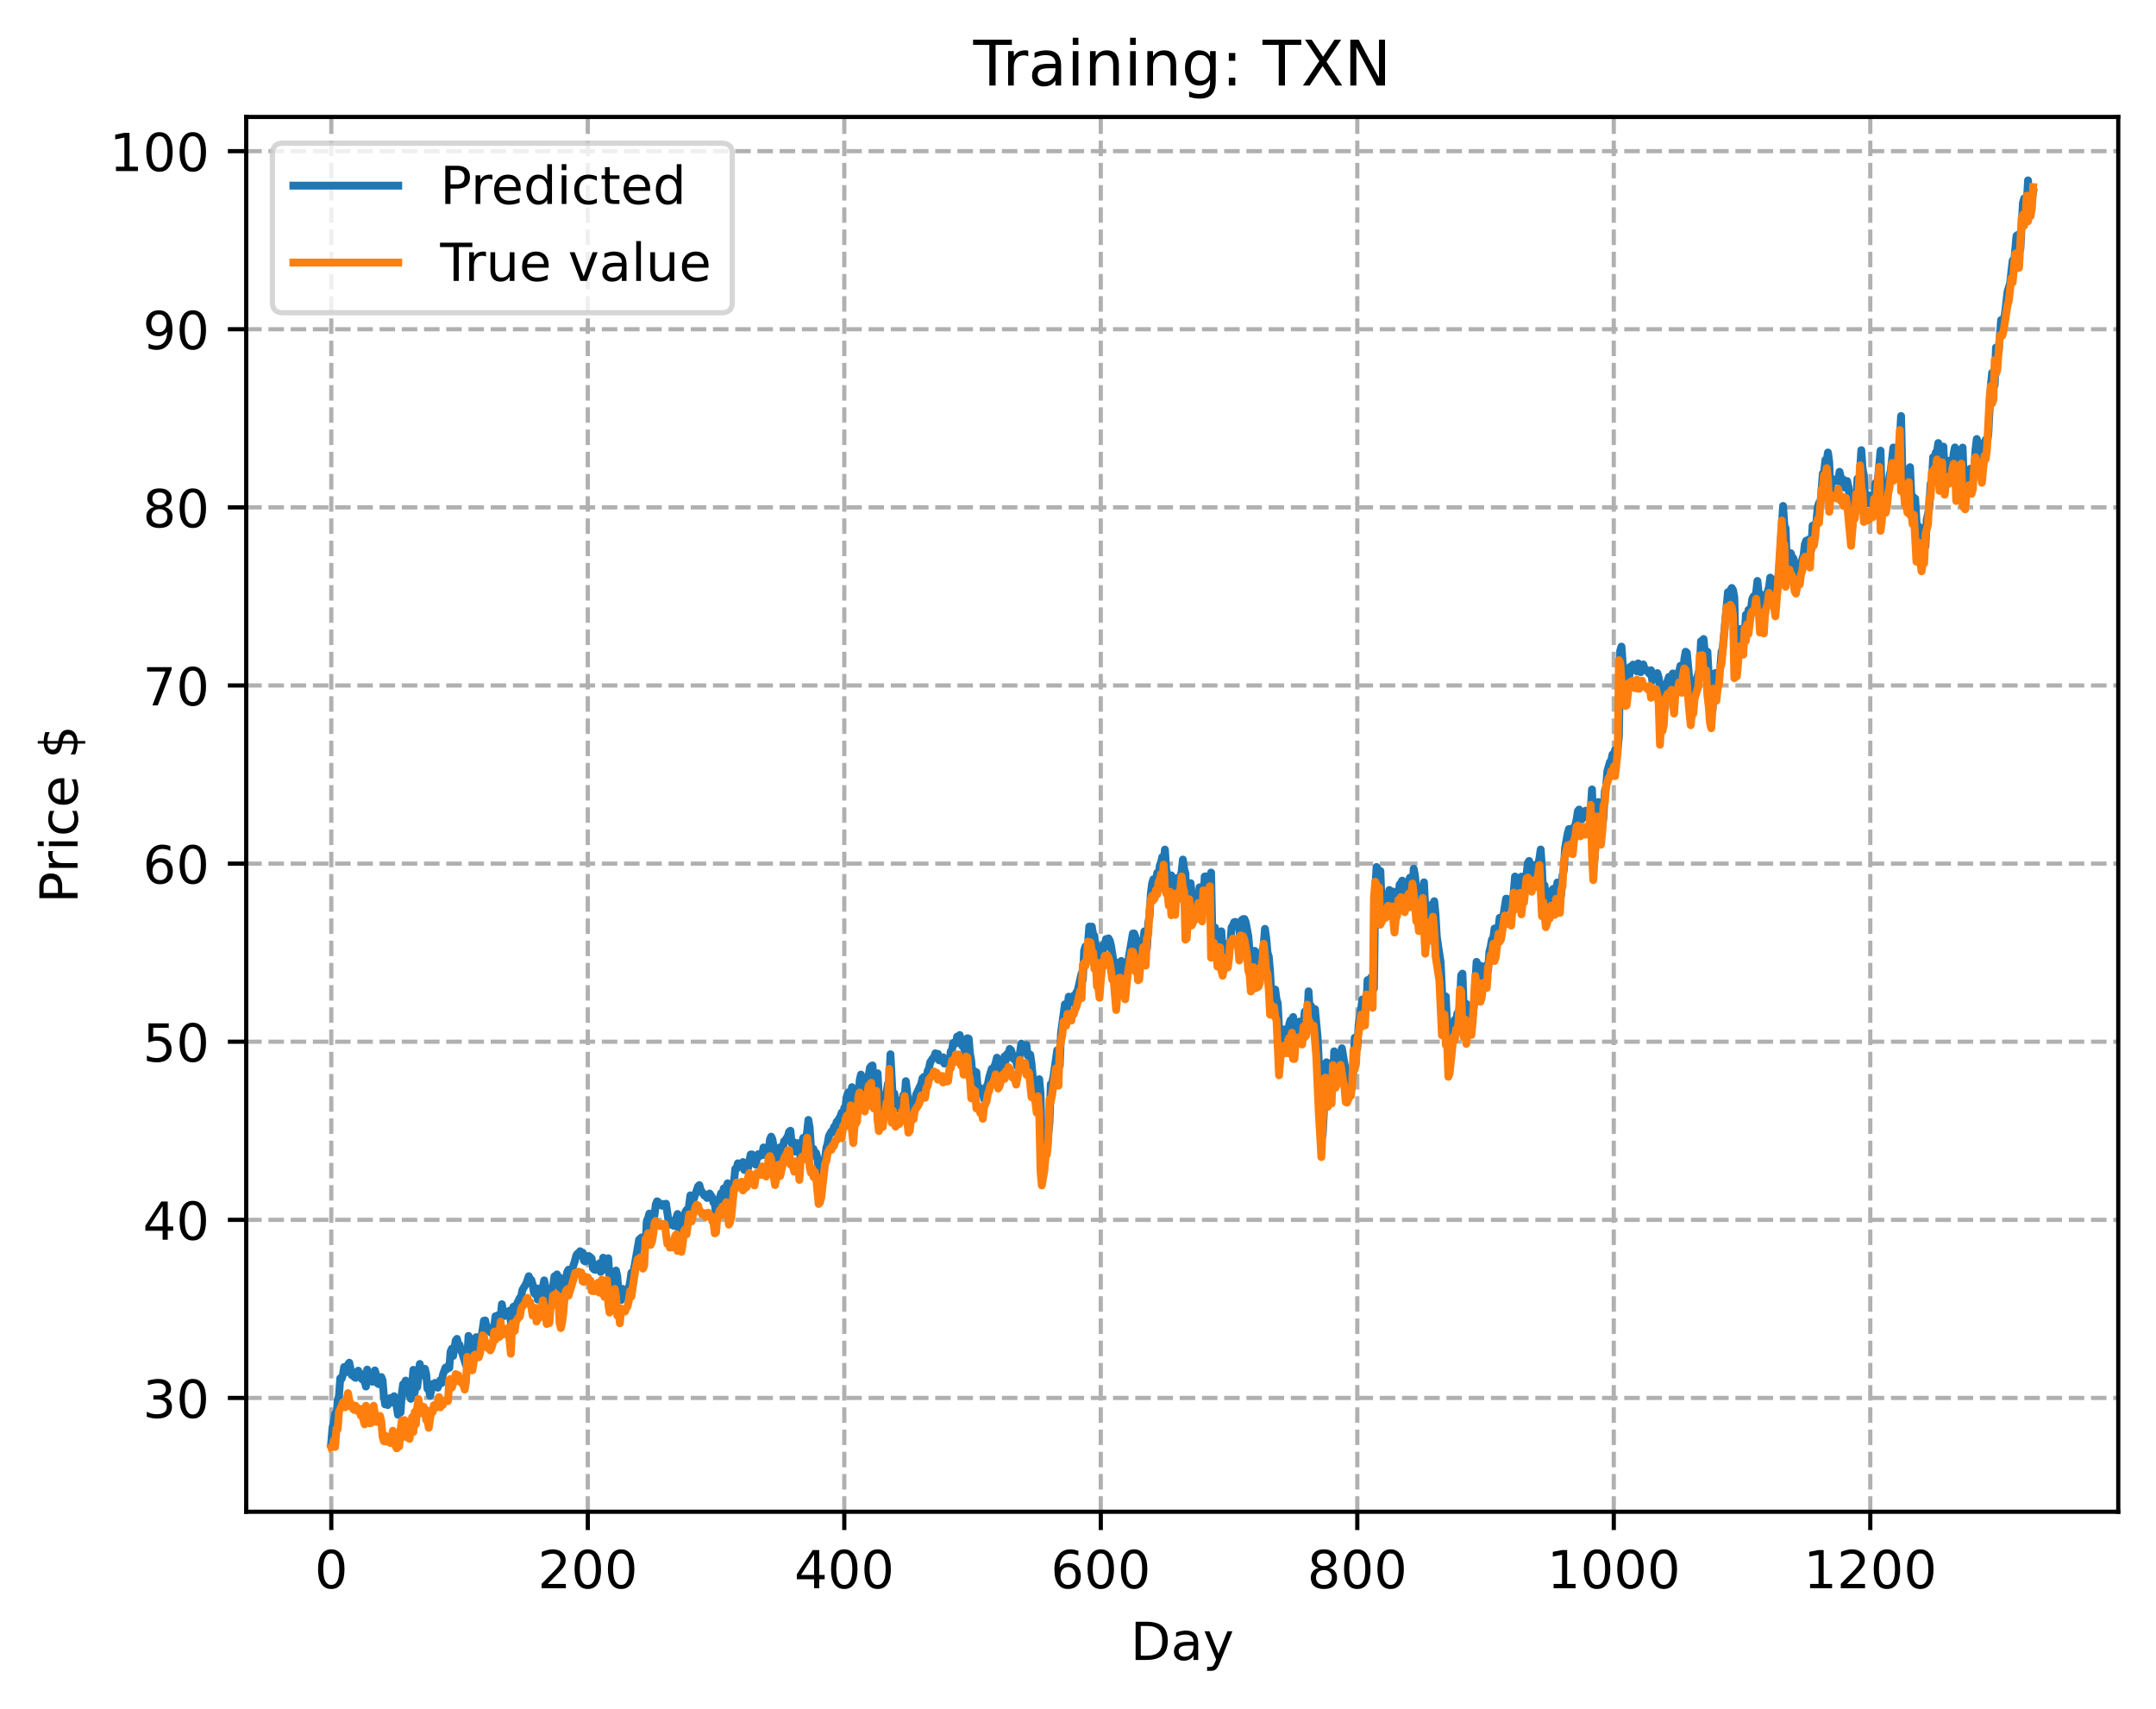 <?xml version="1.0" encoding="utf-8" standalone="no"?>
<!DOCTYPE svg PUBLIC "-//W3C//DTD SVG 1.1//EN"
  "http://www.w3.org/Graphics/SVG/1.1/DTD/svg11.dtd">
<!-- Created with matplotlib (https://matplotlib.org/) -->
<svg height="325.986pt" version="1.1" viewBox="0 0 411.286 325.986" width="411.286pt" xmlns="http://www.w3.org/2000/svg" xmlns:xlink="http://www.w3.org/1999/xlink">
 <defs>
  <style type="text/css">
*{stroke-linecap:butt;stroke-linejoin:round;}
  </style>
 </defs>
 <g id="figure_1">
  <g id="patch_1">
   <path d="M 0 325.986 
L 411.286 325.986 
L 411.286 0 
L 0 0 
z
" style="fill:#ffffff;"/>
  </g>
  <g id="axes_1">
   <g id="patch_2">
    <path d="M 46.966 288.43 
L 404.086 288.43 
L 404.086 22.318 
L 46.966 22.318 
z
" style="fill:#ffffff;"/>
   </g>
   <g id="matplotlib.axis_1">
    <g id="xtick_1">
     <g id="line2d_1">
      <path clip-path="url(#p831606a7dd)" d="M 63.198 288.43 
L 63.198 22.318 
" style="fill:none;stroke:#b0b0b0;stroke-dasharray:2.96,1.28;stroke-dashoffset:0;stroke-width:0.8;"/>
     </g>
     <g id="line2d_2">
      <defs>
       <path d="M 0 0 
L 0 3.5 
" id="m4269fc5a18" style="stroke:#000000;stroke-width:0.8;"/>
      </defs>
      <g>
       <use style="stroke:#000000;stroke-width:0.8;" x="63.198" xlink:href="#m4269fc5a18" y="288.43"/>
      </g>
     </g>
     <g id="text_1">
      <!-- 0 -->
      <defs>
       <path d="M 31.781 66.406 
Q 24.172 66.406 20.328 58.906 
Q 16.5 51.422 16.5 36.375 
Q 16.5 21.391 20.328 13.891 
Q 24.172 6.391 31.781 6.391 
Q 39.453 6.391 43.281 13.891 
Q 47.125 21.391 47.125 36.375 
Q 47.125 51.422 43.281 58.906 
Q 39.453 66.406 31.781 66.406 
z
M 31.781 74.219 
Q 44.047 74.219 50.516 64.516 
Q 56.984 54.828 56.984 36.375 
Q 56.984 17.969 50.516 8.266 
Q 44.047 -1.422 31.781 -1.422 
Q 19.531 -1.422 13.062 8.266 
Q 6.594 17.969 6.594 36.375 
Q 6.594 54.828 13.062 64.516 
Q 19.531 74.219 31.781 74.219 
z
" id="DejaVuSans-48"/>
      </defs>
      <g transform="translate(60.017 303.029)scale(0.1 -0.1)">
       <use xlink:href="#DejaVuSans-48"/>
      </g>
     </g>
    </g>
    <g id="xtick_2">
     <g id="line2d_3">
      <path clip-path="url(#p831606a7dd)" d="M 112.129 288.43 
L 112.129 22.318 
" style="fill:none;stroke:#b0b0b0;stroke-dasharray:2.96,1.28;stroke-dashoffset:0;stroke-width:0.8;"/>
     </g>
     <g id="line2d_4">
      <g>
       <use style="stroke:#000000;stroke-width:0.8;" x="112.129" xlink:href="#m4269fc5a18" y="288.43"/>
      </g>
     </g>
     <g id="text_2">
      <!-- 200 -->
      <defs>
       <path d="M 19.188 8.297 
L 53.609 8.297 
L 53.609 0 
L 7.328 0 
L 7.328 8.297 
Q 12.938 14.109 22.625 23.891 
Q 32.328 33.688 34.812 36.531 
Q 39.547 41.844 41.422 45.531 
Q 43.312 49.219 43.312 52.781 
Q 43.312 58.594 39.234 62.25 
Q 35.156 65.922 28.609 65.922 
Q 23.969 65.922 18.812 64.312 
Q 13.672 62.703 7.812 59.422 
L 7.812 69.391 
Q 13.766 71.781 18.938 73 
Q 24.125 74.219 28.422 74.219 
Q 39.75 74.219 46.484 68.547 
Q 53.219 62.891 53.219 53.422 
Q 53.219 48.922 51.531 44.891 
Q 49.859 40.875 45.406 35.406 
Q 44.188 33.984 37.641 27.219 
Q 31.109 20.453 19.188 8.297 
z
" id="DejaVuSans-50"/>
      </defs>
      <g transform="translate(102.585 303.029)scale(0.1 -0.1)">
       <use xlink:href="#DejaVuSans-50"/>
       <use x="63.623" xlink:href="#DejaVuSans-48"/>
       <use x="127.246" xlink:href="#DejaVuSans-48"/>
      </g>
     </g>
    </g>
    <g id="xtick_3">
     <g id="line2d_5">
      <path clip-path="url(#p831606a7dd)" d="M 161.06 288.43 
L 161.06 22.318 
" style="fill:none;stroke:#b0b0b0;stroke-dasharray:2.96,1.28;stroke-dashoffset:0;stroke-width:0.8;"/>
     </g>
     <g id="line2d_6">
      <g>
       <use style="stroke:#000000;stroke-width:0.8;" x="161.06" xlink:href="#m4269fc5a18" y="288.43"/>
      </g>
     </g>
     <g id="text_3">
      <!-- 400 -->
      <defs>
       <path d="M 37.797 64.312 
L 12.891 25.391 
L 37.797 25.391 
z
M 35.203 72.906 
L 47.609 72.906 
L 47.609 25.391 
L 58.016 25.391 
L 58.016 17.188 
L 47.609 17.188 
L 47.609 0 
L 37.797 0 
L 37.797 17.188 
L 4.891 17.188 
L 4.891 26.703 
z
" id="DejaVuSans-52"/>
      </defs>
      <g transform="translate(151.516 303.029)scale(0.1 -0.1)">
       <use xlink:href="#DejaVuSans-52"/>
       <use x="63.623" xlink:href="#DejaVuSans-48"/>
       <use x="127.246" xlink:href="#DejaVuSans-48"/>
      </g>
     </g>
    </g>
    <g id="xtick_4">
     <g id="line2d_7">
      <path clip-path="url(#p831606a7dd)" d="M 209.99 288.43 
L 209.99 22.318 
" style="fill:none;stroke:#b0b0b0;stroke-dasharray:2.96,1.28;stroke-dashoffset:0;stroke-width:0.8;"/>
     </g>
     <g id="line2d_8">
      <g>
       <use style="stroke:#000000;stroke-width:0.8;" x="209.99" xlink:href="#m4269fc5a18" y="288.43"/>
      </g>
     </g>
     <g id="text_4">
      <!-- 600 -->
      <defs>
       <path d="M 33.016 40.375 
Q 26.375 40.375 22.484 35.828 
Q 18.609 31.297 18.609 23.391 
Q 18.609 15.531 22.484 10.953 
Q 26.375 6.391 33.016 6.391 
Q 39.656 6.391 43.531 10.953 
Q 47.406 15.531 47.406 23.391 
Q 47.406 31.297 43.531 35.828 
Q 39.656 40.375 33.016 40.375 
z
M 52.594 71.297 
L 52.594 62.312 
Q 48.875 64.062 45.094 64.984 
Q 41.312 65.922 37.594 65.922 
Q 27.828 65.922 22.672 59.328 
Q 17.531 52.734 16.797 39.406 
Q 19.672 43.656 24.016 45.922 
Q 28.375 48.188 33.594 48.188 
Q 44.578 48.188 50.953 41.516 
Q 57.328 34.859 57.328 23.391 
Q 57.328 12.156 50.688 5.359 
Q 44.047 -1.422 33.016 -1.422 
Q 20.359 -1.422 13.672 8.266 
Q 6.984 17.969 6.984 36.375 
Q 6.984 53.656 15.188 63.938 
Q 23.391 74.219 37.203 74.219 
Q 40.922 74.219 44.703 73.484 
Q 48.484 72.75 52.594 71.297 
z
" id="DejaVuSans-54"/>
      </defs>
      <g transform="translate(200.446 303.029)scale(0.1 -0.1)">
       <use xlink:href="#DejaVuSans-54"/>
       <use x="63.623" xlink:href="#DejaVuSans-48"/>
       <use x="127.246" xlink:href="#DejaVuSans-48"/>
      </g>
     </g>
    </g>
    <g id="xtick_5">
     <g id="line2d_9">
      <path clip-path="url(#p831606a7dd)" d="M 258.921 288.43 
L 258.921 22.318 
" style="fill:none;stroke:#b0b0b0;stroke-dasharray:2.96,1.28;stroke-dashoffset:0;stroke-width:0.8;"/>
     </g>
     <g id="line2d_10">
      <g>
       <use style="stroke:#000000;stroke-width:0.8;" x="258.921" xlink:href="#m4269fc5a18" y="288.43"/>
      </g>
     </g>
     <g id="text_5">
      <!-- 800 -->
      <defs>
       <path d="M 31.781 34.625 
Q 24.75 34.625 20.719 30.859 
Q 16.703 27.094 16.703 20.516 
Q 16.703 13.922 20.719 10.156 
Q 24.75 6.391 31.781 6.391 
Q 38.812 6.391 42.859 10.172 
Q 46.922 13.969 46.922 20.516 
Q 46.922 27.094 42.891 30.859 
Q 38.875 34.625 31.781 34.625 
z
M 21.922 38.812 
Q 15.578 40.375 12.031 44.719 
Q 8.5 49.078 8.5 55.328 
Q 8.5 64.062 14.719 69.141 
Q 20.953 74.219 31.781 74.219 
Q 42.672 74.219 48.875 69.141 
Q 55.078 64.062 55.078 55.328 
Q 55.078 49.078 51.531 44.719 
Q 48 40.375 41.703 38.812 
Q 48.828 37.156 52.797 32.312 
Q 56.781 27.484 56.781 20.516 
Q 56.781 9.906 50.312 4.234 
Q 43.844 -1.422 31.781 -1.422 
Q 19.734 -1.422 13.25 4.234 
Q 6.781 9.906 6.781 20.516 
Q 6.781 27.484 10.781 32.312 
Q 14.797 37.156 21.922 38.812 
z
M 18.312 54.391 
Q 18.312 48.734 21.844 45.562 
Q 25.391 42.391 31.781 42.391 
Q 38.141 42.391 41.719 45.562 
Q 45.312 48.734 45.312 54.391 
Q 45.312 60.062 41.719 63.234 
Q 38.141 66.406 31.781 66.406 
Q 25.391 66.406 21.844 63.234 
Q 18.312 60.062 18.312 54.391 
z
" id="DejaVuSans-56"/>
      </defs>
      <g transform="translate(249.377 303.029)scale(0.1 -0.1)">
       <use xlink:href="#DejaVuSans-56"/>
       <use x="63.623" xlink:href="#DejaVuSans-48"/>
       <use x="127.246" xlink:href="#DejaVuSans-48"/>
      </g>
     </g>
    </g>
    <g id="xtick_6">
     <g id="line2d_11">
      <path clip-path="url(#p831606a7dd)" d="M 307.851 288.43 
L 307.851 22.318 
" style="fill:none;stroke:#b0b0b0;stroke-dasharray:2.96,1.28;stroke-dashoffset:0;stroke-width:0.8;"/>
     </g>
     <g id="line2d_12">
      <g>
       <use style="stroke:#000000;stroke-width:0.8;" x="307.851" xlink:href="#m4269fc5a18" y="288.43"/>
      </g>
     </g>
     <g id="text_6">
      <!-- 1000 -->
      <defs>
       <path d="M 12.406 8.297 
L 28.516 8.297 
L 28.516 63.922 
L 10.984 60.406 
L 10.984 69.391 
L 28.422 72.906 
L 38.281 72.906 
L 38.281 8.297 
L 54.391 8.297 
L 54.391 0 
L 12.406 0 
z
" id="DejaVuSans-49"/>
      </defs>
      <g transform="translate(295.126 303.029)scale(0.1 -0.1)">
       <use xlink:href="#DejaVuSans-49"/>
       <use x="63.623" xlink:href="#DejaVuSans-48"/>
       <use x="127.246" xlink:href="#DejaVuSans-48"/>
       <use x="190.869" xlink:href="#DejaVuSans-48"/>
      </g>
     </g>
    </g>
    <g id="xtick_7">
     <g id="line2d_13">
      <path clip-path="url(#p831606a7dd)" d="M 356.782 288.43 
L 356.782 22.318 
" style="fill:none;stroke:#b0b0b0;stroke-dasharray:2.96,1.28;stroke-dashoffset:0;stroke-width:0.8;"/>
     </g>
     <g id="line2d_14">
      <g>
       <use style="stroke:#000000;stroke-width:0.8;" x="356.782" xlink:href="#m4269fc5a18" y="288.43"/>
      </g>
     </g>
     <g id="text_7">
      <!-- 1200 -->
      <g transform="translate(344.057 303.029)scale(0.1 -0.1)">
       <use xlink:href="#DejaVuSans-49"/>
       <use x="63.623" xlink:href="#DejaVuSans-50"/>
       <use x="127.246" xlink:href="#DejaVuSans-48"/>
       <use x="190.869" xlink:href="#DejaVuSans-48"/>
      </g>
     </g>
    </g>
    <g id="text_8">
     <!-- Day -->
     <defs>
      <path d="M 19.672 64.797 
L 19.672 8.109 
L 31.594 8.109 
Q 46.688 8.109 53.688 14.938 
Q 60.688 21.781 60.688 36.531 
Q 60.688 51.172 53.688 57.984 
Q 46.688 64.797 31.594 64.797 
z
M 9.812 72.906 
L 30.078 72.906 
Q 51.266 72.906 61.172 64.094 
Q 71.094 55.281 71.094 36.531 
Q 71.094 17.672 61.125 8.828 
Q 51.172 0 30.078 0 
L 9.812 0 
z
" id="DejaVuSans-68"/>
      <path d="M 34.281 27.484 
Q 23.391 27.484 19.188 25 
Q 14.984 22.516 14.984 16.5 
Q 14.984 11.719 18.141 8.906 
Q 21.297 6.109 26.703 6.109 
Q 34.188 6.109 38.703 11.406 
Q 43.219 16.703 43.219 25.484 
L 43.219 27.484 
z
M 52.203 31.203 
L 52.203 0 
L 43.219 0 
L 43.219 8.297 
Q 40.141 3.328 35.547 0.953 
Q 30.953 -1.422 24.312 -1.422 
Q 15.922 -1.422 10.953 3.297 
Q 6 8.016 6 15.922 
Q 6 25.141 12.172 29.828 
Q 18.359 34.516 30.609 34.516 
L 43.219 34.516 
L 43.219 35.406 
Q 43.219 41.609 39.141 45 
Q 35.062 48.391 27.688 48.391 
Q 23 48.391 18.547 47.266 
Q 14.109 46.141 10.016 43.891 
L 10.016 52.203 
Q 14.938 54.109 19.578 55.047 
Q 24.219 56 28.609 56 
Q 40.484 56 46.344 49.844 
Q 52.203 43.703 52.203 31.203 
z
" id="DejaVuSans-97"/>
      <path d="M 32.172 -5.078 
Q 28.375 -14.844 24.75 -17.812 
Q 21.141 -20.797 15.094 -20.797 
L 7.906 -20.797 
L 7.906 -13.281 
L 13.188 -13.281 
Q 16.891 -13.281 18.938 -11.516 
Q 21 -9.766 23.484 -3.219 
L 25.094 0.875 
L 2.984 54.688 
L 12.5 54.688 
L 29.594 11.922 
L 46.688 54.688 
L 56.203 54.688 
z
" id="DejaVuSans-121"/>
     </defs>
     <g transform="translate(215.652 316.707)scale(0.1 -0.1)">
      <use xlink:href="#DejaVuSans-68"/>
      <use x="77.002" xlink:href="#DejaVuSans-97"/>
      <use x="138.281" xlink:href="#DejaVuSans-121"/>
     </g>
    </g>
   </g>
   <g id="matplotlib.axis_2">
    <g id="ytick_1">
     <g id="line2d_15">
      <path clip-path="url(#p831606a7dd)" d="M 46.966 266.717 
L 404.086 266.717 
" style="fill:none;stroke:#b0b0b0;stroke-dasharray:2.96,1.28;stroke-dashoffset:0;stroke-width:0.8;"/>
     </g>
     <g id="line2d_16">
      <defs>
       <path d="M 0 0 
L -3.5 0 
" id="m272c23189f" style="stroke:#000000;stroke-width:0.8;"/>
      </defs>
      <g>
       <use style="stroke:#000000;stroke-width:0.8;" x="46.966" xlink:href="#m272c23189f" y="266.717"/>
      </g>
     </g>
     <g id="text_9">
      <!-- 30 -->
      <defs>
       <path d="M 40.578 39.312 
Q 47.656 37.797 51.625 33 
Q 55.609 28.219 55.609 21.188 
Q 55.609 10.406 48.188 4.484 
Q 40.766 -1.422 27.094 -1.422 
Q 22.516 -1.422 17.656 -0.516 
Q 12.797 0.391 7.625 2.203 
L 7.625 11.719 
Q 11.719 9.328 16.594 8.109 
Q 21.484 6.891 26.812 6.891 
Q 36.078 6.891 40.938 10.547 
Q 45.797 14.203 45.797 21.188 
Q 45.797 27.641 41.281 31.266 
Q 36.766 34.906 28.719 34.906 
L 20.219 34.906 
L 20.219 43.016 
L 29.109 43.016 
Q 36.375 43.016 40.234 45.922 
Q 44.094 48.828 44.094 54.297 
Q 44.094 59.906 40.109 62.906 
Q 36.141 65.922 28.719 65.922 
Q 24.656 65.922 20.016 65.031 
Q 15.375 64.156 9.812 62.312 
L 9.812 71.094 
Q 15.438 72.656 20.344 73.438 
Q 25.25 74.219 29.594 74.219 
Q 40.828 74.219 47.359 69.109 
Q 53.906 64.016 53.906 55.328 
Q 53.906 49.266 50.438 45.094 
Q 46.969 40.922 40.578 39.312 
z
" id="DejaVuSans-51"/>
      </defs>
      <g transform="translate(27.241 270.516)scale(0.1 -0.1)">
       <use xlink:href="#DejaVuSans-51"/>
       <use x="63.623" xlink:href="#DejaVuSans-48"/>
      </g>
     </g>
    </g>
    <g id="ytick_2">
     <g id="line2d_17">
      <path clip-path="url(#p831606a7dd)" d="M 46.966 232.734 
L 404.086 232.734 
" style="fill:none;stroke:#b0b0b0;stroke-dasharray:2.96,1.28;stroke-dashoffset:0;stroke-width:0.8;"/>
     </g>
     <g id="line2d_18">
      <g>
       <use style="stroke:#000000;stroke-width:0.8;" x="46.966" xlink:href="#m272c23189f" y="232.734"/>
      </g>
     </g>
     <g id="text_10">
      <!-- 40 -->
      <g transform="translate(27.241 236.533)scale(0.1 -0.1)">
       <use xlink:href="#DejaVuSans-52"/>
       <use x="63.623" xlink:href="#DejaVuSans-48"/>
      </g>
     </g>
    </g>
    <g id="ytick_3">
     <g id="line2d_19">
      <path clip-path="url(#p831606a7dd)" d="M 46.966 198.751 
L 404.086 198.751 
" style="fill:none;stroke:#b0b0b0;stroke-dasharray:2.96,1.28;stroke-dashoffset:0;stroke-width:0.8;"/>
     </g>
     <g id="line2d_20">
      <g>
       <use style="stroke:#000000;stroke-width:0.8;" x="46.966" xlink:href="#m272c23189f" y="198.751"/>
      </g>
     </g>
     <g id="text_11">
      <!-- 50 -->
      <defs>
       <path d="M 10.797 72.906 
L 49.516 72.906 
L 49.516 64.594 
L 19.828 64.594 
L 19.828 46.734 
Q 21.969 47.469 24.109 47.828 
Q 26.266 48.188 28.422 48.188 
Q 40.625 48.188 47.75 41.5 
Q 54.891 34.812 54.891 23.391 
Q 54.891 11.625 47.562 5.094 
Q 40.234 -1.422 26.906 -1.422 
Q 22.312 -1.422 17.547 -0.641 
Q 12.797 0.141 7.719 1.703 
L 7.719 11.625 
Q 12.109 9.234 16.797 8.062 
Q 21.484 6.891 26.703 6.891 
Q 35.156 6.891 40.078 11.328 
Q 45.016 15.766 45.016 23.391 
Q 45.016 31 40.078 35.438 
Q 35.156 39.891 26.703 39.891 
Q 22.75 39.891 18.812 39.016 
Q 14.891 38.141 10.797 36.281 
z
" id="DejaVuSans-53"/>
      </defs>
      <g transform="translate(27.241 202.55)scale(0.1 -0.1)">
       <use xlink:href="#DejaVuSans-53"/>
       <use x="63.623" xlink:href="#DejaVuSans-48"/>
      </g>
     </g>
    </g>
    <g id="ytick_4">
     <g id="line2d_21">
      <path clip-path="url(#p831606a7dd)" d="M 46.966 164.768 
L 404.086 164.768 
" style="fill:none;stroke:#b0b0b0;stroke-dasharray:2.96,1.28;stroke-dashoffset:0;stroke-width:0.8;"/>
     </g>
     <g id="line2d_22">
      <g>
       <use style="stroke:#000000;stroke-width:0.8;" x="46.966" xlink:href="#m272c23189f" y="164.768"/>
      </g>
     </g>
     <g id="text_12">
      <!-- 60 -->
      <g transform="translate(27.241 168.567)scale(0.1 -0.1)">
       <use xlink:href="#DejaVuSans-54"/>
       <use x="63.623" xlink:href="#DejaVuSans-48"/>
      </g>
     </g>
    </g>
    <g id="ytick_5">
     <g id="line2d_23">
      <path clip-path="url(#p831606a7dd)" d="M 46.966 130.785 
L 404.086 130.785 
" style="fill:none;stroke:#b0b0b0;stroke-dasharray:2.96,1.28;stroke-dashoffset:0;stroke-width:0.8;"/>
     </g>
     <g id="line2d_24">
      <g>
       <use style="stroke:#000000;stroke-width:0.8;" x="46.966" xlink:href="#m272c23189f" y="130.785"/>
      </g>
     </g>
     <g id="text_13">
      <!-- 70 -->
      <defs>
       <path d="M 8.203 72.906 
L 55.078 72.906 
L 55.078 68.703 
L 28.609 0 
L 18.312 0 
L 43.219 64.594 
L 8.203 64.594 
z
" id="DejaVuSans-55"/>
      </defs>
      <g transform="translate(27.241 134.584)scale(0.1 -0.1)">
       <use xlink:href="#DejaVuSans-55"/>
       <use x="63.623" xlink:href="#DejaVuSans-48"/>
      </g>
     </g>
    </g>
    <g id="ytick_6">
     <g id="line2d_25">
      <path clip-path="url(#p831606a7dd)" d="M 46.966 96.802 
L 404.086 96.802 
" style="fill:none;stroke:#b0b0b0;stroke-dasharray:2.96,1.28;stroke-dashoffset:0;stroke-width:0.8;"/>
     </g>
     <g id="line2d_26">
      <g>
       <use style="stroke:#000000;stroke-width:0.8;" x="46.966" xlink:href="#m272c23189f" y="96.802"/>
      </g>
     </g>
     <g id="text_14">
      <!-- 80 -->
      <g transform="translate(27.241 100.601)scale(0.1 -0.1)">
       <use xlink:href="#DejaVuSans-56"/>
       <use x="63.623" xlink:href="#DejaVuSans-48"/>
      </g>
     </g>
    </g>
    <g id="ytick_7">
     <g id="line2d_27">
      <path clip-path="url(#p831606a7dd)" d="M 46.966 62.819 
L 404.086 62.819 
" style="fill:none;stroke:#b0b0b0;stroke-dasharray:2.96,1.28;stroke-dashoffset:0;stroke-width:0.8;"/>
     </g>
     <g id="line2d_28">
      <g>
       <use style="stroke:#000000;stroke-width:0.8;" x="46.966" xlink:href="#m272c23189f" y="62.819"/>
      </g>
     </g>
     <g id="text_15">
      <!-- 90 -->
      <defs>
       <path d="M 10.984 1.516 
L 10.984 10.5 
Q 14.703 8.734 18.5 7.812 
Q 22.312 6.891 25.984 6.891 
Q 35.75 6.891 40.891 13.453 
Q 46.047 20.016 46.781 33.406 
Q 43.953 29.203 39.594 26.953 
Q 35.25 24.703 29.984 24.703 
Q 19.047 24.703 12.672 31.312 
Q 6.297 37.938 6.297 49.422 
Q 6.297 60.641 12.938 67.422 
Q 19.578 74.219 30.609 74.219 
Q 43.266 74.219 49.922 64.516 
Q 56.594 54.828 56.594 36.375 
Q 56.594 19.141 48.406 8.859 
Q 40.234 -1.422 26.422 -1.422 
Q 22.703 -1.422 18.891 -0.688 
Q 15.094 0.047 10.984 1.516 
z
M 30.609 32.422 
Q 37.25 32.422 41.125 36.953 
Q 45.016 41.5 45.016 49.422 
Q 45.016 57.281 41.125 61.844 
Q 37.25 66.406 30.609 66.406 
Q 23.969 66.406 20.094 61.844 
Q 16.219 57.281 16.219 49.422 
Q 16.219 41.5 20.094 36.953 
Q 23.969 32.422 30.609 32.422 
z
" id="DejaVuSans-57"/>
      </defs>
      <g transform="translate(27.241 66.618)scale(0.1 -0.1)">
       <use xlink:href="#DejaVuSans-57"/>
       <use x="63.623" xlink:href="#DejaVuSans-48"/>
      </g>
     </g>
    </g>
    <g id="ytick_8">
     <g id="line2d_29">
      <path clip-path="url(#p831606a7dd)" d="M 46.966 28.836 
L 404.086 28.836 
" style="fill:none;stroke:#b0b0b0;stroke-dasharray:2.96,1.28;stroke-dashoffset:0;stroke-width:0.8;"/>
     </g>
     <g id="line2d_30">
      <g>
       <use style="stroke:#000000;stroke-width:0.8;" x="46.966" xlink:href="#m272c23189f" y="28.836"/>
      </g>
     </g>
     <g id="text_16">
      <!-- 100 -->
      <g transform="translate(20.878 32.635)scale(0.1 -0.1)">
       <use xlink:href="#DejaVuSans-49"/>
       <use x="63.623" xlink:href="#DejaVuSans-48"/>
       <use x="127.246" xlink:href="#DejaVuSans-48"/>
      </g>
     </g>
    </g>
    <g id="text_17">
     <!-- Price $ -->
     <defs>
      <path d="M 19.672 64.797 
L 19.672 37.406 
L 32.078 37.406 
Q 38.969 37.406 42.719 40.969 
Q 46.484 44.531 46.484 51.125 
Q 46.484 57.672 42.719 61.234 
Q 38.969 64.797 32.078 64.797 
z
M 9.812 72.906 
L 32.078 72.906 
Q 44.344 72.906 50.609 67.359 
Q 56.891 61.812 56.891 51.125 
Q 56.891 40.328 50.609 34.812 
Q 44.344 29.297 32.078 29.297 
L 19.672 29.297 
L 19.672 0 
L 9.812 0 
z
" id="DejaVuSans-80"/>
      <path d="M 41.109 46.297 
Q 39.594 47.172 37.812 47.578 
Q 36.031 48 33.891 48 
Q 26.266 48 22.188 43.047 
Q 18.109 38.094 18.109 28.812 
L 18.109 0 
L 9.078 0 
L 9.078 54.688 
L 18.109 54.688 
L 18.109 46.188 
Q 20.953 51.172 25.484 53.578 
Q 30.031 56 36.531 56 
Q 37.453 56 38.578 55.875 
Q 39.703 55.766 41.062 55.516 
z
" id="DejaVuSans-114"/>
      <path d="M 9.422 54.688 
L 18.406 54.688 
L 18.406 0 
L 9.422 0 
z
M 9.422 75.984 
L 18.406 75.984 
L 18.406 64.594 
L 9.422 64.594 
z
" id="DejaVuSans-105"/>
      <path d="M 48.781 52.594 
L 48.781 44.188 
Q 44.969 46.297 41.141 47.344 
Q 37.312 48.391 33.406 48.391 
Q 24.656 48.391 19.812 42.844 
Q 14.984 37.312 14.984 27.297 
Q 14.984 17.281 19.812 11.734 
Q 24.656 6.203 33.406 6.203 
Q 37.312 6.203 41.141 7.25 
Q 44.969 8.297 48.781 10.406 
L 48.781 2.094 
Q 45.016 0.344 40.984 -0.531 
Q 36.969 -1.422 32.422 -1.422 
Q 20.062 -1.422 12.781 6.344 
Q 5.516 14.109 5.516 27.297 
Q 5.516 40.672 12.859 48.328 
Q 20.219 56 33.016 56 
Q 37.156 56 41.109 55.141 
Q 45.062 54.297 48.781 52.594 
z
" id="DejaVuSans-99"/>
      <path d="M 56.203 29.594 
L 56.203 25.203 
L 14.891 25.203 
Q 15.484 15.922 20.484 11.062 
Q 25.484 6.203 34.422 6.203 
Q 39.594 6.203 44.453 7.469 
Q 49.312 8.734 54.109 11.281 
L 54.109 2.781 
Q 49.266 0.734 44.188 -0.344 
Q 39.109 -1.422 33.891 -1.422 
Q 20.797 -1.422 13.156 6.188 
Q 5.516 13.812 5.516 26.812 
Q 5.516 40.234 12.766 48.109 
Q 20.016 56 32.328 56 
Q 43.359 56 49.781 48.891 
Q 56.203 41.797 56.203 29.594 
z
M 47.219 32.234 
Q 47.125 39.594 43.094 43.984 
Q 39.062 48.391 32.422 48.391 
Q 24.906 48.391 20.391 44.141 
Q 15.875 39.891 15.188 32.172 
z
" id="DejaVuSans-101"/>
      <path id="DejaVuSans-32"/>
      <path d="M 33.797 -14.703 
L 28.906 -14.703 
L 28.859 0 
Q 23.734 0.094 18.609 1.188 
Q 13.484 2.297 8.297 4.5 
L 8.297 13.281 
Q 13.281 10.156 18.375 8.562 
Q 23.484 6.984 28.906 6.938 
L 28.906 29.203 
Q 18.109 30.953 13.203 35.156 
Q 8.297 39.359 8.297 46.688 
Q 8.297 54.641 13.625 59.219 
Q 18.953 63.812 28.906 64.5 
L 28.906 75.984 
L 33.797 75.984 
L 33.797 64.656 
Q 38.328 64.453 42.578 63.688 
Q 46.828 62.938 50.875 61.625 
L 50.875 53.078 
Q 46.828 55.125 42.547 56.25 
Q 38.281 57.375 33.797 57.562 
L 33.797 36.719 
Q 44.875 35.016 50.094 30.609 
Q 55.328 26.219 55.328 18.609 
Q 55.328 10.359 49.781 5.594 
Q 44.234 0.828 33.797 0.094 
z
M 28.906 37.594 
L 28.906 57.625 
Q 23.25 56.984 20.266 54.391 
Q 17.281 51.812 17.281 47.516 
Q 17.281 43.312 20.031 40.969 
Q 22.797 38.625 28.906 37.594 
z
M 33.797 28.219 
L 33.797 7.078 
Q 39.984 7.906 43.141 10.594 
Q 46.297 13.281 46.297 17.672 
Q 46.297 21.969 43.281 24.5 
Q 40.281 27.047 33.797 28.219 
z
" id="DejaVuSans-36"/>
     </defs>
     <g transform="translate(14.798 172.342)rotate(-90)scale(0.1 -0.1)">
      <use xlink:href="#DejaVuSans-80"/>
      <use x="58.553" xlink:href="#DejaVuSans-114"/>
      <use x="99.666" xlink:href="#DejaVuSans-105"/>
      <use x="127.449" xlink:href="#DejaVuSans-99"/>
      <use x="182.43" xlink:href="#DejaVuSans-101"/>
      <use x="243.953" xlink:href="#DejaVuSans-32"/>
      <use x="275.74" xlink:href="#DejaVuSans-36"/>
     </g>
    </g>
   </g>
   <g id="line2d_31">
    <path clip-path="url(#p831606a7dd)" d="M 63.198 275.128 
L 63.443 272.326 
L 63.688 271.307 
L 63.932 269.731 
L 64.177 270.649 
L 64.422 267.112 
L 64.666 266.344 
L 64.911 262.949 
L 65.156 263.086 
L 65.4 262.366 
L 65.645 260.823 
L 65.89 260.872 
L 66.134 261.78 
L 66.379 260.346 
L 66.623 259.993 
L 67.113 262.376 
L 67.357 261.833 
L 67.602 262.757 
L 67.847 262.886 
L 68.091 261.748 
L 68.336 261.516 
L 68.581 262.066 
L 68.825 262.085 
L 69.07 263.159 
L 69.559 263.527 
L 69.804 264.55 
L 70.049 261.308 
L 70.538 263.076 
L 70.783 263.155 
L 71.027 263.632 
L 71.272 263.206 
L 71.517 261.469 
L 71.761 262.336 
L 72.006 263.929 
L 72.251 264.093 
L 72.74 262.731 
L 72.984 263.359 
L 73.229 266.421 
L 73.474 267.961 
L 73.718 267.306 
L 73.963 268.077 
L 74.452 266.73 
L 74.697 267.606 
L 74.942 266.705 
L 75.186 266.388 
L 75.431 266.799 
L 75.92 269.931 
L 76.165 268.989 
L 76.41 269.498 
L 76.654 265.846 
L 76.899 264.093 
L 77.144 264.543 
L 77.388 263.407 
L 77.633 265.699 
L 77.878 265.556 
L 78.122 266.04 
L 78.367 266.893 
L 78.856 261.352 
L 79.101 265.701 
L 79.345 263.623 
L 79.59 264.648 
L 80.079 260.233 
L 80.324 262.232 
L 80.569 262.409 
L 80.813 261.155 
L 81.058 261.156 
L 81.303 262.187 
L 81.547 264.974 
L 81.792 264.97 
L 82.037 266.307 
L 82.526 264.06 
L 82.771 264.467 
L 83.015 263.837 
L 83.26 263.885 
L 83.505 264.763 
L 83.994 263.324 
L 84.239 263.891 
L 84.483 262.325 
L 84.972 260.946 
L 85.217 261.252 
L 85.462 260.623 
L 85.706 260.983 
L 85.951 257.905 
L 86.196 257.321 
L 86.44 258.71 
L 86.93 255.773 
L 87.174 255.445 
L 87.419 256.515 
L 87.664 256.587 
L 87.908 257.573 
L 88.153 258.083 
L 88.887 260.459 
L 89.132 259.236 
L 89.376 254.881 
L 89.866 256.208 
L 90.11 256.165 
L 90.355 257.415 
L 90.844 255.122 
L 91.089 255.14 
L 91.578 256.018 
L 91.823 255.32 
L 92.312 251.98 
L 92.557 251.94 
L 92.801 253.095 
L 93.046 253.214 
L 93.291 254.048 
L 93.535 253.383 
L 93.78 254.38 
L 94.025 253.943 
L 94.269 253.077 
L 94.514 251.129 
L 94.759 252.264 
L 95.003 250.946 
L 95.493 251.602 
L 95.737 248.836 
L 95.982 250.321 
L 96.227 251.07 
L 96.716 250.488 
L 96.96 251.116 
L 97.205 250.066 
L 97.694 254.284 
L 97.939 249.306 
L 98.184 250.079 
L 98.428 250.181 
L 98.673 248.627 
L 99.162 247.629 
L 99.407 247.464 
L 99.652 246.124 
L 100.386 244.894 
L 100.875 243.493 
L 101.12 244.42 
L 101.364 244.201 
L 101.609 245.092 
L 101.854 246.644 
L 102.098 246.955 
L 102.343 245.806 
L 102.587 247.961 
L 103.077 247.596 
L 103.321 245.692 
L 103.566 245.471 
L 103.811 244.286 
L 104.545 248.463 
L 104.789 247.667 
L 105.034 248.427 
L 105.279 245.812 
L 105.523 245.25 
L 105.768 243.503 
L 106.013 243.622 
L 106.257 243.143 
L 106.502 244.861 
L 106.747 243.738 
L 106.991 248.161 
L 107.236 249.521 
L 107.481 248.663 
L 107.725 246.779 
L 107.97 243.793 
L 108.215 242.646 
L 108.459 242.252 
L 108.704 243.455 
L 109.193 242.046 
L 109.682 240.519 
L 109.927 239.538 
L 110.172 239.183 
L 110.416 239.025 
L 110.661 238.726 
L 110.906 239.02 
L 111.15 238.988 
L 111.395 240.526 
L 111.64 240.68 
L 111.884 239.674 
L 112.129 240.166 
L 112.374 239.664 
L 112.863 240.091 
L 113.108 241.977 
L 113.352 242.231 
L 113.597 242.26 
L 113.842 241.719 
L 114.086 242.04 
L 114.331 241.041 
L 114.575 242.676 
L 114.82 242.48 
L 115.065 239.957 
L 115.554 242.093 
L 116.043 240.068 
L 116.288 244.213 
L 116.533 246.199 
L 116.777 244.385 
L 117.022 244.272 
L 117.511 242.412 
L 117.756 243.513 
L 118.001 246.777 
L 118.245 245.962 
L 118.49 248.054 
L 118.735 245.894 
L 118.979 246.057 
L 119.224 246.579 
L 119.469 246.74 
L 119.958 245.708 
L 120.203 244.604 
L 120.447 242.835 
L 120.692 243.58 
L 121.915 236.518 
L 122.404 236.085 
L 122.894 237.848 
L 123.138 237.494 
L 123.383 232.925 
L 123.628 232.427 
L 123.872 231.544 
L 124.117 231.923 
L 124.362 233.511 
L 124.606 233.069 
L 124.851 231.855 
L 125.096 229.81 
L 125.34 229.198 
L 125.585 229.331 
L 126.074 229.952 
L 126.319 230.054 
L 126.563 229.718 
L 126.808 229.859 
L 127.053 229.657 
L 127.542 233.027 
L 127.787 232.788 
L 128.031 233.691 
L 128.276 232.941 
L 128.521 233.895 
L 129.255 231.62 
L 129.499 234.376 
L 129.744 234.118 
L 129.989 233.509 
L 130.233 234.685 
L 130.478 233.517 
L 130.723 231.282 
L 130.967 230.85 
L 131.212 231.741 
L 131.701 228.064 
L 132.191 229.125 
L 132.68 227.79 
L 133.169 226.356 
L 133.414 226.111 
L 133.658 227.028 
L 134.392 228.135 
L 134.637 227.928 
L 134.882 228.565 
L 135.371 227.713 
L 135.86 228.466 
L 136.105 229.433 
L 136.35 229.743 
L 136.594 231.63 
L 136.839 231.733 
L 137.084 229.273 
L 137.573 227.639 
L 137.818 228.35 
L 138.062 226.734 
L 138.551 226.593 
L 138.796 225.763 
L 139.285 229.512 
L 139.53 229.092 
L 139.775 227.934 
L 140.264 222.99 
L 140.509 223.001 
L 140.753 221.951 
L 141.243 222.249 
L 141.487 222.501 
L 141.732 221.707 
L 141.977 223.221 
L 142.221 222.603 
L 142.466 223.093 
L 142.711 222.84 
L 143.2 220.262 
L 143.445 220.257 
L 143.689 220.529 
L 144.178 222.227 
L 144.423 220.85 
L 144.668 220.199 
L 144.912 220.589 
L 145.157 220.12 
L 145.402 220.407 
L 145.646 218.929 
L 145.891 219.316 
L 146.136 219.283 
L 146.38 220.571 
L 146.625 219.986 
L 146.87 217.419 
L 147.114 216.864 
L 147.359 217.403 
L 148.093 222.146 
L 148.582 220.966 
L 148.827 218.883 
L 149.072 220.46 
L 149.316 219.438 
L 149.561 217.748 
L 149.806 217.545 
L 150.295 216.768 
L 150.539 215.923 
L 150.784 215.736 
L 151.029 218.196 
L 151.273 217.809 
L 151.763 219.739 
L 152.007 218.094 
L 152.252 218.624 
L 152.497 218.534 
L 152.741 221.123 
L 152.986 217.996 
L 153.231 217.087 
L 153.475 217.402 
L 153.72 217.157 
L 153.965 215.964 
L 154.209 213.677 
L 154.454 215.145 
L 154.699 218.731 
L 154.943 219.991 
L 155.188 219.209 
L 155.433 220.562 
L 155.677 219.973 
L 155.922 220.887 
L 156.411 225.6 
L 156.656 225.641 
L 156.9 225.029 
L 157.634 219.023 
L 157.879 218.18 
L 158.124 216.77 
L 158.613 215.866 
L 158.858 215.999 
L 159.102 215.008 
L 159.347 214.988 
L 159.592 214.048 
L 159.836 213.834 
L 160.326 212.978 
L 160.57 212.271 
L 160.815 213.282 
L 161.06 211.371 
L 161.304 211.126 
L 161.549 209.14 
L 161.794 208.411 
L 162.038 208.585 
L 162.283 209.467 
L 162.527 207.416 
L 163.017 213.965 
L 163.261 211.163 
L 163.506 210.554 
L 163.751 210.283 
L 163.995 206.097 
L 164.24 205.021 
L 164.485 206.603 
L 164.729 206.467 
L 165.219 208.134 
L 165.953 203.721 
L 166.197 203.393 
L 166.442 203.278 
L 166.687 207.403 
L 166.931 207.979 
L 167.421 204.779 
L 167.665 209.642 
L 167.91 211.7 
L 168.154 210.931 
L 168.399 209.491 
L 168.644 211.146 
L 169.133 208.308 
L 169.378 206.744 
L 169.622 207.112 
L 169.867 201.142 
L 170.356 210.37 
L 170.601 208.612 
L 170.846 210.557 
L 171.09 211.509 
L 171.335 209.977 
L 171.58 210.031 
L 171.824 211.078 
L 172.069 210.584 
L 172.314 208.946 
L 172.558 209.585 
L 172.803 206.28 
L 173.537 212.567 
L 173.782 212.361 
L 174.026 210.499 
L 174.271 210.074 
L 174.515 210.313 
L 174.76 208.863 
L 175.739 206.773 
L 175.983 205.72 
L 176.228 205.478 
L 176.473 205.445 
L 176.717 205.925 
L 176.962 204.309 
L 177.207 203.853 
L 177.451 202.664 
L 177.941 201.934 
L 178.185 201.721 
L 178.43 200.957 
L 178.675 201.382 
L 178.919 201.069 
L 179.164 202.309 
L 179.409 202.355 
L 179.653 202.173 
L 179.898 201.717 
L 180.142 202.924 
L 180.387 202.138 
L 180.632 202.857 
L 180.876 203.073 
L 181.121 202.934 
L 181.366 200.613 
L 181.61 200.252 
L 181.855 198.96 
L 182.1 198.908 
L 182.344 199.095 
L 182.589 197.776 
L 182.834 198.444 
L 183.078 197.479 
L 183.568 199.578 
L 183.812 198.629 
L 184.057 201.241 
L 184.546 198.084 
L 184.791 198.161 
L 185.036 200.999 
L 185.28 202.358 
L 185.525 205.684 
L 185.77 204.28 
L 186.014 205.718 
L 186.259 204.565 
L 186.503 207.558 
L 186.748 207.982 
L 186.993 207.594 
L 187.237 208.761 
L 187.482 208.292 
L 187.727 209.704 
L 187.971 207.86 
L 188.461 206.763 
L 188.705 205.504 
L 189.195 203.911 
L 189.439 203.89 
L 189.684 203.486 
L 189.929 202.809 
L 190.173 201.799 
L 190.418 202.098 
L 190.663 204.062 
L 190.907 203.88 
L 191.641 201.539 
L 191.886 202.3 
L 192.13 201.063 
L 192.375 201.19 
L 192.62 200.128 
L 192.864 200.348 
L 193.354 202.053 
L 193.598 201.648 
L 194.088 203.499 
L 194.332 202.583 
L 194.822 199.105 
L 195.311 199.78 
L 195.556 199.748 
L 195.8 199.365 
L 196.045 201.404 
L 196.29 201.078 
L 196.534 201.221 
L 196.779 202.939 
L 197.024 205.567 
L 197.268 206.015 
L 197.513 206.127 
L 197.758 206.745 
L 198.002 208.581 
L 198.247 205.903 
L 198.491 208.555 
L 198.736 218.82 
L 198.981 222.205 
L 199.225 221.264 
L 199.47 219.676 
L 199.715 216.993 
L 199.959 216.504 
L 200.204 214.137 
L 200.449 206.846 
L 200.693 206.66 
L 200.938 205.516 
L 201.672 200.379 
L 201.917 200.821 
L 202.161 203.307 
L 202.406 197.047 
L 203.14 191.613 
L 203.385 192.093 
L 203.629 192.178 
L 203.874 190.159 
L 204.118 190.72 
L 204.363 190.908 
L 204.608 191.247 
L 204.852 189.941 
L 205.097 190.108 
L 205.342 189.342 
L 205.586 188.944 
L 206.32 185.73 
L 206.565 186.949 
L 206.81 181.375 
L 207.054 180.582 
L 207.299 181.052 
L 207.544 180.16 
L 207.788 176.78 
L 208.033 177.179 
L 208.278 176.784 
L 208.522 178.23 
L 208.767 178.547 
L 209.012 181.382 
L 209.256 180.452 
L 209.501 184.534 
L 209.746 185.003 
L 209.99 186.806 
L 210.479 180.306 
L 210.724 180.801 
L 210.969 179.174 
L 211.213 179.179 
L 211.458 179.033 
L 211.703 179.467 
L 211.947 180.468 
L 212.437 183.558 
L 212.681 183.51 
L 213.171 189.028 
L 213.66 183.642 
L 213.905 183.338 
L 214.394 185.836 
L 214.639 186.077 
L 214.883 186.971 
L 215.373 182.435 
L 216.106 178.112 
L 216.351 178.098 
L 216.596 178.753 
L 216.84 181.492 
L 217.085 179.542 
L 217.33 183.063 
L 217.574 183.391 
L 217.819 180.573 
L 218.064 179.789 
L 218.308 177.693 
L 218.553 180.444 
L 218.798 180.933 
L 219.042 176.058 
L 219.287 174.971 
L 219.532 170.528 
L 219.776 168.572 
L 220.021 167.765 
L 220.266 168.421 
L 220.51 168.07 
L 220.755 166.535 
L 221 167.182 
L 221.244 165.152 
L 221.489 164.497 
L 221.734 163.481 
L 221.978 165.352 
L 222.223 162.095 
L 222.467 165.833 
L 222.712 166.953 
L 222.957 166.996 
L 223.201 169.221 
L 223.446 167.017 
L 223.691 170.764 
L 223.935 170.86 
L 224.18 170.629 
L 224.425 171.049 
L 224.669 167.488 
L 224.914 168.237 
L 225.403 166.389 
L 225.648 163.999 
L 225.893 165.766 
L 226.137 166.664 
L 226.382 175.065 
L 226.627 175.562 
L 227.116 168.491 
L 227.605 172.992 
L 227.85 172.41 
L 228.094 172.197 
L 228.339 171.684 
L 228.584 171.707 
L 228.828 169.297 
L 229.073 169.274 
L 229.562 172.319 
L 229.807 167.233 
L 230.052 167.208 
L 230.296 170.643 
L 230.541 168.369 
L 230.786 168.271 
L 231.03 166.475 
L 231.275 178.341 
L 231.52 179.452 
L 231.764 176.965 
L 232.009 178.265 
L 232.254 178.69 
L 232.498 181.207 
L 232.743 178.002 
L 232.988 177.686 
L 233.232 181.717 
L 233.477 183.094 
L 233.722 182.094 
L 233.966 180.105 
L 234.455 181.554 
L 234.7 179.929 
L 234.945 176.937 
L 235.189 176.561 
L 235.434 175.94 
L 235.679 175.891 
L 236.413 177.153 
L 236.657 179.617 
L 236.902 175.526 
L 237.147 175.35 
L 237.391 175.341 
L 237.636 175.954 
L 238.125 178.553 
L 238.37 181.416 
L 238.615 182.295 
L 238.859 185.253 
L 239.104 185.304 
L 239.349 181.418 
L 239.593 182.844 
L 239.838 184.943 
L 240.327 184.863 
L 240.572 184.289 
L 240.816 181.445 
L 241.061 180.315 
L 241.306 177.22 
L 241.55 178.96 
L 241.795 181.728 
L 242.04 182.54 
L 242.284 185.298 
L 242.529 189.755 
L 242.774 190.189 
L 243.018 188.993 
L 243.263 188.801 
L 243.508 190.662 
L 243.752 191.414 
L 244.242 201.269 
L 244.486 198.851 
L 244.976 196.408 
L 245.22 197.133 
L 245.465 197.497 
L 245.709 197.56 
L 245.954 195.323 
L 246.199 194.644 
L 246.443 197.502 
L 246.688 194.033 
L 246.933 198.116 
L 247.177 198.572 
L 247.422 195.452 
L 247.667 195.68 
L 247.911 194.908 
L 248.156 195.537 
L 248.401 195.2 
L 248.645 195.983 
L 248.89 193.013 
L 249.135 194.567 
L 249.379 194.522 
L 249.624 189.139 
L 249.869 193.019 
L 250.113 191.93 
L 250.358 193.244 
L 250.603 193.358 
L 250.847 192.534 
L 251.337 197.709 
L 252.07 212.06 
L 252.315 216.613 
L 253.049 202.667 
L 253.294 202.861 
L 253.538 207.47 
L 253.783 204.816 
L 254.028 204.155 
L 254.272 206.915 
L 254.517 200.582 
L 254.762 203.257 
L 255.006 204.224 
L 255.251 203.811 
L 255.496 202.897 
L 255.985 199.999 
L 256.474 202.938 
L 256.719 204.056 
L 256.964 206.667 
L 257.208 207.009 
L 257.453 206.563 
L 257.697 205.293 
L 257.942 205.91 
L 258.187 204.238 
L 258.431 197.995 
L 258.676 200.676 
L 258.921 199.919 
L 259.165 195.666 
L 259.655 192.378 
L 259.899 190.675 
L 260.144 192.444 
L 260.389 191.078 
L 260.633 192.198 
L 260.878 186.995 
L 261.123 187.177 
L 261.612 186.424 
L 261.857 186.977 
L 262.101 188.605 
L 262.346 169.812 
L 262.591 165.414 
L 262.835 165.815 
L 263.08 167.006 
L 263.325 166.175 
L 263.569 172.539 
L 263.814 172.696 
L 264.058 171.818 
L 264.303 171.374 
L 264.548 172.041 
L 265.037 169.802 
L 265.526 171.752 
L 265.771 170.103 
L 266.26 174.643 
L 266.505 172.443 
L 266.75 171.596 
L 266.994 168.768 
L 267.239 168.515 
L 267.484 168.016 
L 267.728 170.406 
L 267.973 169.113 
L 268.218 170.761 
L 268.462 170.008 
L 268.707 168.176 
L 268.952 167.455 
L 269.196 169.738 
L 269.441 169.438 
L 269.685 165.742 
L 269.93 167.076 
L 270.419 172.286 
L 270.664 171.977 
L 270.909 174.118 
L 271.153 174.241 
L 271.398 170.206 
L 271.643 168.339 
L 272.132 178.26 
L 272.377 175.949 
L 272.621 176.371 
L 272.866 173.065 
L 273.111 172.563 
L 273.355 173.649 
L 273.6 171.944 
L 273.845 174.409 
L 274.089 178.726 
L 274.823 183.625 
L 275.313 193.588 
L 275.802 190.109 
L 276.046 195.276 
L 276.291 195.207 
L 276.536 201.334 
L 276.78 201.353 
L 277.514 194.561 
L 277.759 195.168 
L 278.004 193.34 
L 278.248 193.248 
L 278.493 191.794 
L 278.738 186.067 
L 278.982 185.761 
L 279.227 192.482 
L 279.472 194.381 
L 279.716 191.522 
L 279.961 195.466 
L 280.206 192.708 
L 280.45 193.111 
L 280.695 192.955 
L 280.94 193.987 
L 281.184 191.762 
L 281.673 183.508 
L 282.163 185.932 
L 282.407 184.235 
L 282.652 187.343 
L 282.897 186.978 
L 283.141 185.003 
L 283.386 184.324 
L 283.631 184.121 
L 283.875 185.152 
L 284.12 181.569 
L 284.365 180.647 
L 284.609 179.25 
L 284.854 179.051 
L 285.099 177.153 
L 285.343 179.889 
L 285.588 179.426 
L 286.077 175.103 
L 286.322 176.336 
L 286.567 176.089 
L 287.301 171.458 
L 287.545 171.512 
L 287.79 171.823 
L 288.034 172.814 
L 288.279 172.576 
L 288.524 173.097 
L 289.013 167.234 
L 289.258 169.878 
L 289.502 168.627 
L 289.747 169.164 
L 289.992 169.245 
L 290.236 167.26 
L 290.481 170.872 
L 290.726 168.982 
L 290.97 168.937 
L 291.46 164.625 
L 291.704 164.256 
L 291.949 165.173 
L 292.194 165.223 
L 292.438 166.825 
L 292.683 165.061 
L 293.172 166.038 
L 293.661 163.79 
L 293.906 162.077 
L 294.151 165.619 
L 294.395 170.918 
L 294.64 168.918 
L 295.129 173.271 
L 295.374 172.87 
L 295.619 171.11 
L 295.863 171.912 
L 296.108 169.797 
L 296.353 169.561 
L 296.597 171.018 
L 296.842 171.22 
L 297.087 168.373 
L 297.331 169.923 
L 297.576 168.377 
L 297.821 170.737 
L 298.065 167.016 
L 298.31 166.066 
L 298.555 161.804 
L 299.044 159.07 
L 299.289 158.177 
L 299.533 159.381 
L 299.778 158.094 
L 300.267 159.646 
L 300.512 157.385 
L 300.756 156.369 
L 301.001 154.738 
L 301.246 154.453 
L 301.49 155.127 
L 301.735 156.346 
L 301.98 155.28 
L 302.224 155.804 
L 302.469 154.672 
L 302.714 155.901 
L 302.958 154.838 
L 303.203 154.613 
L 303.448 154.55 
L 303.692 150.619 
L 304.182 164.004 
L 304.916 153.019 
L 305.16 154.393 
L 305.405 157.186 
L 305.649 157.988 
L 305.894 155.82 
L 306.139 150.959 
L 306.383 150.173 
L 306.628 147.098 
L 307.117 145.391 
L 307.362 145.123 
L 307.607 143.933 
L 307.851 144.607 
L 308.096 143.107 
L 308.341 144.608 
L 308.585 142.97 
L 308.83 140.523 
L 309.075 124.145 
L 309.319 123.364 
L 309.564 126.658 
L 309.809 128.271 
L 310.053 127.927 
L 310.298 131.012 
L 310.543 131.148 
L 311.032 127.189 
L 311.277 127.157 
L 311.521 126.797 
L 311.766 127.863 
L 312.01 127.646 
L 312.255 128.081 
L 312.5 126.566 
L 312.744 128.059 
L 312.989 128.258 
L 313.478 126.767 
L 313.723 127.578 
L 313.968 127.721 
L 314.702 128.611 
L 314.946 127.875 
L 315.191 129.846 
L 315.68 128.656 
L 315.925 128.743 
L 316.17 128.422 
L 316.414 129.27 
L 316.659 130.838 
L 316.904 138.089 
L 317.148 134.709 
L 317.393 135.938 
L 317.637 135.084 
L 317.882 130.556 
L 318.371 129.139 
L 318.616 130.282 
L 319.105 128.49 
L 319.595 132.644 
L 319.839 129.551 
L 320.084 128.402 
L 320.329 128.065 
L 320.573 127.015 
L 320.818 128.547 
L 321.063 128.875 
L 321.307 125.746 
L 321.552 124.347 
L 321.797 124.559 
L 322.531 132.444 
L 322.775 134.555 
L 323.02 132.509 
L 323.265 132.611 
L 323.509 130.14 
L 324.243 127.608 
L 324.488 122.334 
L 324.732 123.455 
L 324.977 121.922 
L 325.222 124.58 
L 325.711 124.333 
L 325.956 128.856 
L 326.69 135.442 
L 327.179 128.42 
L 327.424 128.422 
L 327.668 130.433 
L 327.913 128.306 
L 328.158 127.514 
L 328.402 124.397 
L 328.647 123.611 
L 329.625 112.971 
L 329.87 113.858 
L 330.115 112.639 
L 330.359 112.181 
L 330.604 112.584 
L 330.849 113.984 
L 331.093 124.675 
L 331.338 124.604 
L 331.583 125.201 
L 332.072 119.987 
L 332.317 120.13 
L 332.561 120.698 
L 332.806 121.578 
L 333.051 117.273 
L 333.295 119.179 
L 333.54 116.369 
L 333.785 117.804 
L 334.274 114.262 
L 334.519 113.796 
L 334.763 113.779 
L 335.008 113.035 
L 335.252 110.839 
L 335.497 113.242 
L 335.742 113.25 
L 335.986 116.988 
L 336.231 115.294 
L 336.476 115.337 
L 336.72 117.203 
L 336.965 113.669 
L 337.454 112.06 
L 337.699 110.204 
L 337.944 111.052 
L 338.188 110.555 
L 338.433 112.007 
L 338.678 112.481 
L 338.922 114.099 
L 339.412 108.252 
L 340.146 96.523 
L 340.39 100.22 
L 340.635 100.822 
L 340.88 108.054 
L 341.124 106.299 
L 341.369 107.276 
L 341.613 105.544 
L 341.858 106.325 
L 342.103 106.494 
L 342.347 107.272 
L 342.592 109.373 
L 342.837 109.999 
L 343.081 108.841 
L 343.326 108.443 
L 343.571 108.376 
L 343.815 106.64 
L 344.06 105.913 
L 344.305 103.844 
L 344.549 103.163 
L 344.794 103.307 
L 345.039 102.933 
L 345.283 103.028 
L 345.528 104.874 
L 345.773 100.28 
L 346.017 100.157 
L 346.262 100.813 
L 346.507 99.465 
L 346.751 96.827 
L 346.996 95.962 
L 347.24 96.517 
L 347.73 90.324 
L 347.974 89.986 
L 348.219 87.743 
L 348.464 87.89 
L 348.708 86.33 
L 348.953 88.152 
L 349.198 94.135 
L 349.442 91.617 
L 349.687 91.43 
L 350.176 91.814 
L 350.421 91.51 
L 350.666 91.827 
L 350.91 90.009 
L 351.4 92.139 
L 351.644 91.492 
L 351.889 93.027 
L 352.134 93.019 
L 352.378 91.784 
L 352.623 92.96 
L 353.357 100.516 
L 353.846 94.864 
L 354.091 95.486 
L 354.335 91.321 
L 354.58 93.997 
L 355.069 85.886 
L 355.314 89.442 
L 355.559 90.718 
L 355.803 95.735 
L 356.293 96.033 
L 356.537 94.517 
L 356.782 95.937 
L 357.027 95.044 
L 357.271 95.425 
L 357.516 95.463 
L 357.761 92.195 
L 358.005 92.203 
L 358.25 91.313 
L 358.739 85.979 
L 358.984 96.859 
L 359.228 95.955 
L 359.473 92.466 
L 359.718 92.184 
L 359.962 94.336 
L 360.207 93.286 
L 360.452 90.779 
L 360.696 89.694 
L 361.186 85.382 
L 361.43 88.446 
L 361.675 88.177 
L 362.164 86.172 
L 362.409 84.013 
L 362.654 79.371 
L 362.898 89.775 
L 363.143 90.014 
L 363.388 89.88 
L 363.632 92.522 
L 363.877 93.086 
L 364.122 94.434 
L 364.366 89.13 
L 364.611 94.521 
L 364.856 94.675 
L 365.1 96.574 
L 365.345 95.111 
L 365.834 103.528 
L 366.079 100.473 
L 366.323 103.921 
L 366.568 104.064 
L 366.813 105.627 
L 367.057 104.191 
L 367.302 104.208 
L 367.547 99.166 
L 368.036 96.948 
L 368.281 92.284 
L 368.525 91.786 
L 368.77 87.218 
L 369.015 87.811 
L 369.259 86.357 
L 369.504 86.213 
L 369.749 84.526 
L 370.238 89.936 
L 370.483 88.736 
L 370.727 85.203 
L 370.972 89.868 
L 371.216 91.083 
L 371.706 87.901 
L 371.95 89.164 
L 372.44 88.871 
L 372.684 86.493 
L 372.929 85.359 
L 373.174 85.97 
L 373.418 92.012 
L 373.663 90.778 
L 373.908 86.938 
L 374.152 86.936 
L 374.397 85.398 
L 374.642 92.529 
L 374.886 93.464 
L 375.131 93.726 
L 375.376 91.087 
L 375.62 90.565 
L 375.865 89.434 
L 376.354 90.699 
L 376.599 89.921 
L 376.844 85.866 
L 377.088 83.756 
L 377.333 84.308 
L 377.577 86.571 
L 377.822 86.214 
L 378.067 86.522 
L 378.311 88.582 
L 378.801 83.884 
L 379.045 84.523 
L 379.29 82.905 
L 379.779 73.53 
L 380.024 71.129 
L 380.269 74 
L 380.513 73.478 
L 380.758 66.317 
L 381.003 68.083 
L 381.247 67.49 
L 381.737 61.054 
L 382.226 60.936 
L 382.471 59.931 
L 382.96 55.643 
L 383.449 54.053 
L 383.938 49.705 
L 384.183 50.303 
L 384.672 44.992 
L 384.917 44.806 
L 385.162 47.469 
L 385.406 47.606 
L 385.896 38.72 
L 386.14 37.842 
L 386.385 39.809 
L 386.63 38.753 
L 386.874 34.414 
L 387.119 38.691 
L 387.364 37.073 
L 387.608 38.083 
L 387.853 36.641 
L 387.853 36.641 
" style="fill:none;stroke:#1f77b4;stroke-linecap:square;stroke-width:1.5;"/>
   </g>
   <g id="line2d_32">
    <path clip-path="url(#p831606a7dd)" d="M 63.198 276.198 
L 63.443 276.096 
L 63.688 274.771 
L 63.932 276.062 
L 64.177 272.596 
L 64.422 272.698 
L 64.666 269.334 
L 65.156 268.28 
L 65.4 267.566 
L 65.645 268.28 
L 65.89 268.484 
L 66.379 265.799 
L 66.868 268.314 
L 67.113 267.94 
L 67.357 268.824 
L 67.602 269.028 
L 67.847 268.212 
L 68.091 269.028 
L 68.336 269.3 
L 68.581 268.756 
L 68.825 270.081 
L 69.07 269.979 
L 69.559 271.746 
L 69.804 268.212 
L 70.538 271.543 
L 70.783 271.509 
L 71.027 270.421 
L 71.272 268.212 
L 71.761 271.271 
L 72.006 271.169 
L 72.495 270.149 
L 72.74 271.203 
L 72.984 274.091 
L 73.229 274.975 
L 73.474 273.921 
L 73.718 275.043 
L 73.963 274.839 
L 74.208 274.839 
L 74.452 275.315 
L 74.942 272.97 
L 75.186 273.548 
L 75.431 275.824 
L 75.676 276.334 
L 75.92 275.892 
L 76.165 275.96 
L 76.41 272.766 
L 76.654 271.033 
L 76.899 271.916 
L 77.144 270.931 
L 77.388 274.159 
L 77.633 274.227 
L 77.878 274.057 
L 78.122 274.533 
L 78.367 273.072 
L 78.611 270.387 
L 78.856 273.208 
L 79.101 269.402 
L 79.345 271.712 
L 79.59 268.518 
L 79.835 266.921 
L 80.079 269.13 
L 80.324 269.639 
L 80.569 268.382 
L 80.813 268.416 
L 81.058 268.824 
L 81.303 270.931 
L 81.547 270.829 
L 81.792 272.426 
L 82.281 269.062 
L 82.526 269.436 
L 82.771 268.11 
L 83.015 268.008 
L 83.26 268.552 
L 83.749 266.547 
L 83.994 268.518 
L 84.239 268.042 
L 84.483 268.042 
L 84.728 267.193 
L 84.972 267.363 
L 85.217 267.227 
L 85.462 267.329 
L 85.706 263.285 
L 85.951 263.115 
L 86.196 264.746 
L 86.44 263.998 
L 86.685 263.624 
L 86.93 262.163 
L 87.174 262.469 
L 87.419 262.367 
L 87.664 263.556 
L 87.908 263.556 
L 88.153 263.998 
L 88.398 264.202 
L 88.642 265.12 
L 88.887 263.692 
L 89.132 258.867 
L 89.376 260.294 
L 89.621 260.532 
L 89.866 260.192 
L 90.11 261.45 
L 90.599 258.459 
L 90.844 258.493 
L 91.333 258.969 
L 91.578 258.187 
L 92.067 254.755 
L 92.312 254.959 
L 92.557 256.25 
L 92.801 256.216 
L 93.046 257.202 
L 93.291 256.386 
L 93.535 257.643 
L 93.78 257.134 
L 94.025 256.25 
L 94.269 254.075 
L 94.514 255.604 
L 94.759 253.973 
L 95.248 255.095 
L 95.493 252.172 
L 95.737 254.177 
L 95.982 254.619 
L 96.227 254.075 
L 96.471 253.837 
L 96.716 254.517 
L 96.96 253.328 
L 97.45 258.289 
L 97.694 252.512 
L 97.939 254.041 
L 98.184 253.939 
L 98.428 252.138 
L 98.918 251.357 
L 99.162 251.221 
L 99.407 249.725 
L 99.652 249.25 
L 100.141 248.74 
L 100.386 247.958 
L 100.63 247.618 
L 100.875 248.74 
L 101.12 248.434 
L 101.364 249.454 
L 101.609 251.017 
L 101.854 250.881 
L 102.098 249.521 
L 102.343 252.138 
L 102.587 251.56 
L 102.832 251.493 
L 103.077 249.42 
L 103.321 249.454 
L 103.566 248.094 
L 103.811 249.691 
L 104.055 250.507 
L 104.3 252.614 
L 104.545 251.459 
L 104.789 252.444 
L 105.034 249.488 
L 105.279 249.182 
L 105.523 247.143 
L 105.768 247.381 
L 106.013 246.837 
L 106.257 248.808 
L 106.502 247.245 
L 106.747 252.41 
L 106.991 253.396 
L 107.236 252.274 
L 107.481 250.371 
L 107.725 247.347 
L 107.97 246.293 
L 108.215 245.953 
L 108.459 247.211 
L 109.438 243.948 
L 109.682 242.895 
L 110.416 242.623 
L 110.661 242.895 
L 110.906 242.793 
L 111.15 244.492 
L 111.395 244.594 
L 111.64 243.574 
L 111.884 244.288 
L 112.129 243.71 
L 112.374 244.186 
L 112.618 244.288 
L 112.863 246.293 
L 113.352 246.361 
L 113.597 245.647 
L 113.842 246.021 
L 114.086 244.73 
L 114.331 246.633 
L 114.575 246.225 
L 114.82 244.152 
L 115.065 246.769 
L 115.309 247.449 
L 115.799 244.22 
L 116.043 248.842 
L 116.288 250.439 
L 116.533 248.094 
L 116.777 248.094 
L 117.267 245.919 
L 117.511 247.313 
L 117.756 251.017 
L 118.001 249.895 
L 118.245 252.478 
L 118.49 249.657 
L 118.735 249.861 
L 118.979 250.235 
L 119.224 250.235 
L 119.469 249.555 
L 119.713 249.284 
L 119.958 248.128 
L 120.203 246.327 
L 120.447 247.381 
L 121.181 242.351 
L 121.67 240.244 
L 121.915 240.142 
L 122.16 239.87 
L 122.649 242.045 
L 122.894 241.501 
L 123.138 236.37 
L 123.383 236.37 
L 123.628 235.283 
L 123.872 235.758 
L 124.117 237.525 
L 124.362 236.948 
L 124.606 235.52 
L 124.851 233.346 
L 125.096 232.938 
L 125.34 233.21 
L 125.83 233.923 
L 126.074 233.923 
L 126.319 233.481 
L 126.563 233.719 
L 126.808 233.549 
L 127.297 237.322 
L 127.542 237.016 
L 127.787 238.035 
L 128.031 236.982 
L 128.276 238.001 
L 128.765 235.894 
L 129.01 235.486 
L 129.255 238.681 
L 129.744 237.458 
L 129.989 238.851 
L 130.233 237.356 
L 130.478 234.875 
L 130.723 234.501 
L 130.967 235.52 
L 131.457 231.68 
L 131.701 232.632 
L 131.946 233.04 
L 132.191 231.782 
L 132.435 231.205 
L 132.68 230.253 
L 132.924 229.845 
L 133.169 230.015 
L 133.414 230.967 
L 133.658 231.137 
L 133.903 231.68 
L 134.148 231.646 
L 134.392 231.443 
L 134.637 232.19 
L 135.126 231.375 
L 135.371 231.85 
L 135.616 231.986 
L 135.86 232.972 
L 136.105 233.21 
L 136.35 235.317 
L 136.594 235.147 
L 136.839 232.326 
L 137.328 230.865 
L 137.573 231.884 
L 137.818 230.185 
L 138.062 230.525 
L 138.307 230.321 
L 138.551 229.37 
L 139.041 233.651 
L 139.285 233.142 
L 139.53 231.952 
L 140.019 226.753 
L 140.264 226.889 
L 140.509 225.631 
L 141.243 226.277 
L 141.487 225.461 
L 141.732 227.127 
L 141.977 226.005 
L 142.221 226.651 
L 142.466 226.447 
L 142.711 224.612 
L 142.955 223.796 
L 143.445 224.442 
L 143.934 226.175 
L 144.178 224.442 
L 144.423 223.762 
L 144.668 224.068 
L 144.912 223.558 
L 145.157 224.17 
L 145.402 222.539 
L 145.646 223.185 
L 145.891 223.083 
L 146.136 224.476 
L 146.38 223.694 
L 146.625 220.874 
L 146.87 220.568 
L 147.114 221.146 
L 147.604 224.51 
L 147.848 226.107 
L 148.093 224.952 
L 148.338 224.476 
L 148.582 222.199 
L 148.827 224.374 
L 149.561 221.078 
L 149.806 220.534 
L 150.05 220.262 
L 150.295 219.48 
L 150.539 219.446 
L 150.784 222.199 
L 151.029 221.553 
L 151.518 223.558 
L 151.763 221.553 
L 152.007 222.335 
L 152.252 222.165 
L 152.497 225.122 
L 152.741 221.384 
L 152.986 220.704 
L 153.231 221.282 
L 153.475 221.01 
L 153.72 219.65 
L 153.965 217.068 
L 154.209 218.835 
L 154.454 222.709 
L 154.699 223.762 
L 154.943 222.879 
L 155.188 224.578 
L 155.433 223.592 
L 155.677 224.578 
L 156.166 229.709 
L 156.411 229.438 
L 156.656 228.554 
L 157.39 222.097 
L 157.634 221.519 
L 157.879 220.024 
L 158.368 219.107 
L 158.613 219.379 
L 158.858 218.461 
L 159.102 218.631 
L 159.347 217.611 
L 159.592 217.543 
L 160.326 215.878 
L 160.57 217.17 
L 160.815 214.859 
L 161.06 215.131 
L 161.304 213.431 
L 161.549 212.854 
L 161.794 212.786 
L 162.038 213.465 
L 162.283 210.883 
L 162.527 215.776 
L 162.772 218.087 
L 163.017 214.825 
L 163.506 213.975 
L 163.751 209.116 
L 163.995 208.436 
L 164.24 210.407 
L 164.485 209.999 
L 164.974 212.072 
L 165.708 207.145 
L 166.197 206.601 
L 166.442 211.189 
L 166.687 211.494 
L 167.176 208.13 
L 167.421 213.941 
L 167.665 215.81 
L 168.154 212.99 
L 168.399 215.029 
L 168.644 212.922 
L 168.888 211.97 
L 169.133 210.339 
L 169.378 210.781 
L 169.622 203.95 
L 169.867 211.189 
L 170.112 214.213 
L 170.356 211.936 
L 170.601 214.213 
L 170.846 214.961 
L 171.09 213.092 
L 171.335 213.296 
L 171.58 214.451 
L 171.824 213.771 
L 172.069 211.97 
L 172.314 212.888 
L 172.558 209.116 
L 173.048 213.669 
L 173.292 216.116 
L 173.537 215.776 
L 173.782 213.703 
L 174.026 213.33 
L 174.271 213.533 
L 174.515 211.868 
L 175.249 210.781 
L 175.494 210.101 
L 175.739 209.014 
L 176.228 208.98 
L 176.473 209.455 
L 176.717 207.586 
L 176.962 207.247 
L 177.207 205.955 
L 177.941 205.072 
L 178.185 204.426 
L 178.43 205.106 
L 178.675 204.664 
L 178.919 205.989 
L 179.409 205.751 
L 179.653 205.276 
L 179.898 206.533 
L 180.142 205.411 
L 180.387 206.261 
L 180.632 206.363 
L 180.876 206.261 
L 181.121 203.882 
L 181.366 203.814 
L 181.61 202.319 
L 181.855 202.421 
L 182.1 202.659 
L 182.344 201.198 
L 182.589 202.183 
L 182.834 201.164 
L 183.323 203.305 
L 183.568 201.979 
L 183.812 205.038 
L 184.057 202.761 
L 184.302 201.571 
L 184.546 201.741 
L 184.791 204.868 
L 185.036 206.023 
L 185.28 209.557 
L 185.525 207.756 
L 185.77 209.727 
L 186.014 208.164 
L 186.259 211.494 
L 186.503 211.528 
L 186.748 211.019 
L 186.993 212.378 
L 187.237 211.766 
L 187.482 213.465 
L 187.727 211.223 
L 188.216 210.101 
L 188.461 208.674 
L 188.705 208.062 
L 188.95 207.043 
L 189.195 207.043 
L 189.684 205.955 
L 189.929 204.97 
L 190.173 205.479 
L 190.418 207.688 
L 190.663 207.281 
L 191.152 205.479 
L 191.397 204.936 
L 191.641 205.853 
L 191.886 204.358 
L 192.13 204.698 
L 192.375 203.576 
L 192.62 203.882 
L 193.109 205.581 
L 193.354 205.038 
L 193.843 206.941 
L 194.332 204.29 
L 194.577 202.217 
L 194.822 202.999 
L 195.066 203.305 
L 195.311 203.305 
L 195.556 202.795 
L 195.8 205.072 
L 196.045 204.426 
L 196.29 204.664 
L 196.779 209.354 
L 197.268 209.557 
L 197.513 210.237 
L 197.758 212.31 
L 198.002 209.15 
L 198.247 212.276 
L 198.491 223.423 
L 198.736 226.175 
L 199.225 223.355 
L 199.47 220.534 
L 199.715 220.262 
L 199.959 217.747 
L 200.204 209.727 
L 200.449 210.237 
L 200.693 208.946 
L 201.427 203.848 
L 201.672 204.426 
L 201.917 207.145 
L 202.161 199.906 
L 202.651 197.391 
L 202.895 194.911 
L 203.14 195.658 
L 203.385 195.692 
L 203.629 193.449 
L 203.874 194.299 
L 204.118 194.401 
L 204.363 194.741 
L 204.608 193.212 
L 204.852 193.483 
L 205.097 192.498 
L 205.342 192.158 
L 206.076 189.066 
L 206.32 190.459 
L 206.565 184.036 
L 206.81 183.73 
L 207.054 184.308 
L 207.299 183.255 
L 207.544 179.652 
L 207.788 180.366 
L 208.033 179.788 
L 208.278 181.487 
L 208.522 181.725 
L 208.767 184.852 
L 209.012 183.526 
L 209.256 188.182 
L 209.501 188.352 
L 209.746 190.357 
L 210.235 183.56 
L 210.479 184.376 
L 210.724 182.371 
L 210.969 182.507 
L 211.213 182.235 
L 211.458 182.643 
L 211.703 183.628 
L 212.192 186.959 
L 212.437 186.925 
L 212.926 192.702 
L 213.415 186.619 
L 213.66 186.517 
L 214.149 189.27 
L 214.394 189.541 
L 214.639 190.663 
L 215.128 185.837 
L 215.862 181.555 
L 216.106 181.589 
L 216.351 182.337 
L 216.596 185.361 
L 216.84 182.881 
L 217.085 187.027 
L 217.33 186.891 
L 217.574 183.662 
L 217.819 183.051 
L 218.064 180.706 
L 218.308 183.934 
L 218.553 184.24 
L 218.798 178.973 
L 219.042 178.361 
L 219.287 173.467 
L 219.532 171.666 
L 219.776 170.885 
L 220.021 171.768 
L 220.266 171.428 
L 220.51 169.797 
L 220.755 170.647 
L 221 168.302 
L 221.244 167.826 
L 221.489 166.739 
L 221.734 168.846 
L 221.978 164.972 
L 222.223 169.627 
L 222.467 170.477 
L 222.712 170.409 
L 222.957 172.788 
L 223.201 170.137 
L 223.446 174.623 
L 223.935 174.215 
L 224.18 174.555 
L 224.425 170.443 
L 224.669 171.666 
L 225.159 169.797 
L 225.403 167.215 
L 225.648 169.321 
L 225.893 170.069 
L 226.137 179.279 
L 226.382 179.041 
L 226.871 171.564 
L 227.361 176.56 
L 227.605 175.914 
L 228.339 175.065 
L 228.584 172.312 
L 228.828 172.584 
L 229.318 175.812 
L 229.562 169.865 
L 229.807 170.171 
L 230.052 173.841 
L 230.296 170.987 
L 230.541 171.021 
L 230.786 169.084 
L 231.03 182.711 
L 231.275 182.677 
L 231.52 179.856 
L 231.764 181.453 
L 232.009 181.691 
L 232.254 184.444 
L 232.498 180.706 
L 232.743 180.74 
L 232.988 185.124 
L 233.232 186.177 
L 233.477 184.954 
L 233.722 182.779 
L 234.211 184.614 
L 234.455 182.813 
L 234.7 179.72 
L 234.945 179.686 
L 235.189 179.075 
L 235.434 179.109 
L 236.168 180.502 
L 236.413 183.255 
L 236.657 178.463 
L 236.902 178.667 
L 237.147 178.633 
L 237.391 179.346 
L 237.881 182.167 
L 238.125 185.226 
L 238.37 185.905 
L 238.615 189.168 
L 238.859 188.862 
L 239.104 184.512 
L 239.593 188.522 
L 240.082 188.25 
L 240.327 187.57 
L 240.572 184.41 
L 240.816 183.424 
L 241.061 180.06 
L 241.55 185.192 
L 241.795 185.837 
L 242.04 188.896 
L 242.284 193.585 
L 242.529 193.619 
L 242.774 192.26 
L 243.018 192.056 
L 243.263 194.027 
L 243.508 194.639 
L 243.997 205.174 
L 244.242 202.115 
L 244.731 199.566 
L 244.976 200.484 
L 245.22 200.926 
L 245.465 200.926 
L 245.709 198.445 
L 245.954 197.969 
L 246.199 201.13 
L 246.443 197.018 
L 246.688 202.047 
L 246.933 202.047 
L 247.177 198.479 
L 247.422 198.887 
L 247.667 197.935 
L 247.911 198.819 
L 248.156 198.445 
L 248.401 199.295 
L 248.645 195.862 
L 248.89 197.901 
L 249.135 197.663 
L 249.379 191.682 
L 249.624 196.576 
L 249.869 194.979 
L 250.113 196.61 
L 250.358 196.576 
L 250.603 195.692 
L 251.092 201.469 
L 251.581 212.48 
L 252.07 220.772 
L 252.56 208.742 
L 252.804 205.581 
L 253.049 206.091 
L 253.294 211.189 
L 253.538 207.756 
L 253.783 207.383 
L 254.028 210.543 
L 254.272 203.203 
L 254.517 206.873 
L 254.762 207.552 
L 255.006 207.009 
L 255.251 206.125 
L 255.74 203.169 
L 256.23 206.227 
L 256.474 207.416 
L 256.719 210.271 
L 256.964 210.373 
L 257.208 209.795 
L 257.453 208.368 
L 257.697 209.116 
L 257.942 207.145 
L 258.187 200.382 
L 258.431 204.052 
L 258.676 202.931 
L 258.921 198.309 
L 259.165 197.188 
L 259.655 193.585 
L 259.899 195.794 
L 260.144 194.197 
L 260.389 195.658 
L 260.633 189.745 
L 260.878 190.493 
L 261.367 189.779 
L 261.612 190.493 
L 261.857 192.294 
L 262.101 171.259 
L 262.346 168.234 
L 262.591 168.812 
L 262.835 170.137 
L 263.08 169.288 
L 263.325 176.424 
L 263.569 175.914 
L 264.058 174.453 
L 264.303 175.133 
L 264.548 173.603 
L 264.792 172.822 
L 265.037 174.249 
L 265.282 174.861 
L 265.526 172.924 
L 266.016 177.919 
L 266.26 175.37 
L 266.505 174.725 
L 266.75 171.7 
L 266.994 171.734 
L 267.239 171.157 
L 267.484 173.773 
L 267.728 172.074 
L 267.973 174.045 
L 268.218 173.094 
L 268.462 171.157 
L 268.707 170.511 
L 268.952 173.094 
L 269.196 172.618 
L 269.441 168.574 
L 269.93 172.686 
L 270.175 175.778 
L 270.419 175.201 
L 270.664 177.647 
L 270.909 177.613 
L 271.153 173.094 
L 271.398 171.326 
L 271.887 181.963 
L 272.132 178.973 
L 272.377 179.686 
L 272.621 175.982 
L 272.866 175.812 
L 273.111 176.934 
L 273.355 174.895 
L 273.6 177.817 
L 273.845 182.405 
L 274.579 187.129 
L 275.068 197.527 
L 275.313 194.639 
L 275.557 193.551 
L 275.802 199.363 
L 276.046 198.649 
L 276.291 205.445 
L 276.536 204.8 
L 277.27 197.731 
L 277.514 198.479 
L 277.759 196.372 
L 278.004 196.474 
L 278.248 194.911 
L 278.493 188.794 
L 278.738 189.134 
L 278.982 196.576 
L 279.227 197.901 
L 279.472 194.469 
L 279.716 199.159 
L 279.961 195.692 
L 280.206 196.44 
L 280.45 196.202 
L 280.695 197.459 
L 280.94 194.877 
L 281.429 186.211 
L 281.673 188.352 
L 281.918 189.371 
L 282.163 187.536 
L 282.407 191.139 
L 282.652 190.391 
L 282.897 188.182 
L 283.141 187.536 
L 283.386 187.333 
L 283.631 188.488 
L 283.875 184.41 
L 284.12 183.73 
L 284.365 182.201 
L 284.609 182.133 
L 284.854 180.094 
L 285.099 183.356 
L 285.343 182.609 
L 285.833 178.157 
L 286.077 179.686 
L 286.322 179.279 
L 287.056 174.657 
L 287.301 174.895 
L 287.545 175.303 
L 287.79 176.322 
L 288.034 175.982 
L 288.279 176.594 
L 288.768 170.307 
L 289.013 173.535 
L 289.258 171.768 
L 289.502 172.516 
L 289.747 172.55 
L 289.992 170.341 
L 290.236 174.453 
L 290.481 171.938 
L 290.726 172.176 
L 291.215 167.588 
L 291.46 167.418 
L 291.704 168.404 
L 291.949 168.336 
L 292.194 170.137 
L 292.438 167.996 
L 292.928 169.254 
L 293.417 166.807 
L 293.661 165.04 
L 294.151 174.827 
L 294.395 172.074 
L 294.885 176.9 
L 295.129 176.186 
L 295.374 174.283 
L 295.619 175.269 
L 295.863 172.822 
L 296.108 172.822 
L 296.353 174.419 
L 296.597 174.555 
L 296.842 171.496 
L 297.087 173.501 
L 297.331 171.53 
L 297.576 174.181 
L 297.821 169.763 
L 298.065 169.084 
L 298.31 164.462 
L 299.044 161.301 
L 299.289 162.729 
L 299.533 161.132 
L 300.022 162.967 
L 300.267 160.384 
L 300.512 159.466 
L 300.756 157.699 
L 301.001 157.495 
L 301.246 158.277 
L 301.49 159.568 
L 301.735 158.311 
L 301.98 159.025 
L 302.224 157.767 
L 302.469 159.263 
L 302.714 157.937 
L 303.203 157.767 
L 303.448 153.553 
L 303.692 162.933 
L 303.937 167.928 
L 304.671 155.762 
L 304.916 157.597 
L 305.16 160.52 
L 305.405 161.166 
L 305.649 158.753 
L 305.894 153.655 
L 306.139 153.214 
L 306.383 149.883 
L 306.628 149.339 
L 306.873 148.422 
L 307.117 148.286 
L 307.362 147.131 
L 307.607 147.98 
L 307.851 146.247 
L 308.096 148.082 
L 308.585 143.63 
L 308.83 125.959 
L 309.075 126.469 
L 309.319 130.003 
L 309.564 131.634 
L 309.809 131.192 
L 310.053 134.693 
L 310.298 134.591 
L 310.787 130.275 
L 311.032 130.309 
L 311.277 129.935 
L 311.521 131.159 
L 311.766 130.785 
L 312.01 131.328 
L 312.255 129.663 
L 312.5 131.396 
L 312.744 131.396 
L 312.989 130.343 
L 313.234 129.867 
L 313.478 130.785 
L 313.723 130.853 
L 314.457 131.634 
L 314.702 130.853 
L 314.946 133.13 
L 315.436 131.804 
L 315.68 131.872 
L 315.925 131.498 
L 316.17 132.518 
L 316.414 134.217 
L 316.659 142.101 
L 316.904 137.785 
L 317.148 139.45 
L 317.393 138.295 
L 317.637 133.435 
L 318.127 132.348 
L 318.371 133.571 
L 318.616 132.28 
L 318.861 131.6 
L 319.35 136.154 
L 319.595 132.654 
L 319.839 131.668 
L 320.084 131.328 
L 320.329 130.173 
L 320.573 131.94 
L 320.818 132.178 
L 321.063 128.746 
L 321.307 127.522 
L 321.552 127.828 
L 322.286 136.018 
L 322.531 138.363 
L 322.775 135.916 
L 323.02 136.154 
L 323.265 133.333 
L 323.998 130.887 
L 324.243 125.076 
L 324.488 126.707 
L 324.732 124.974 
L 324.977 128.304 
L 325.466 127.896 
L 325.711 132.688 
L 325.956 134.727 
L 326.2 137.921 
L 326.445 138.941 
L 326.934 131.362 
L 327.179 131.498 
L 327.424 133.707 
L 327.668 131.294 
L 327.913 130.717 
L 328.158 127.284 
L 328.402 126.707 
L 329.381 115.832 
L 329.625 116.988 
L 329.87 115.73 
L 330.115 115.39 
L 330.359 115.832 
L 330.604 117.429 
L 330.849 129.391 
L 331.093 128.338 
L 331.338 129.052 
L 331.827 123.308 
L 332.072 123.546 
L 332.317 124.022 
L 332.561 124.906 
L 332.806 119.91 
L 333.051 122.289 
L 333.295 119.061 
L 333.54 120.964 
L 334.029 117.056 
L 334.274 116.614 
L 334.519 116.512 
L 334.763 115.9 
L 335.008 114.235 
L 335.252 117.022 
L 335.497 116.682 
L 335.742 120.692 
L 335.986 118.619 
L 336.231 118.925 
L 336.476 120.862 
L 336.72 116.682 
L 337.21 115.152 
L 337.454 113.114 
L 337.699 114.303 
L 337.944 113.793 
L 338.188 115.526 
L 338.433 115.9 
L 338.678 117.599 
L 339.167 111.312 
L 339.901 99.316 
L 340.146 103.496 
L 340.39 103.938 
L 340.635 111.958 
L 340.88 109.477 
L 341.124 110.769 
L 341.369 108.696 
L 341.613 109.647 
L 341.858 109.783 
L 342.103 110.565 
L 342.347 112.774 
L 342.592 113.249 
L 342.837 112.026 
L 343.081 111.618 
L 343.326 111.516 
L 343.571 109.545 
L 343.815 108.9 
L 344.06 106.725 
L 344.305 106.215 
L 344.549 106.521 
L 344.794 106.181 
L 345.039 106.351 
L 345.283 108.288 
L 345.528 103.089 
L 345.773 103.326 
L 346.017 104.074 
L 346.262 102.545 
L 346.507 99.792 
L 346.751 99.045 
L 346.996 99.758 
L 347.485 93.335 
L 347.73 93.097 
L 347.974 90.617 
L 348.219 90.991 
L 348.464 89.325 
L 348.708 91.398 
L 348.953 97.651 
L 349.198 94.457 
L 349.442 94.525 
L 349.932 95.001 
L 350.176 94.729 
L 350.421 95.136 
L 350.666 93.267 
L 350.91 94.899 
L 351.155 95.578 
L 351.4 94.763 
L 351.644 96.53 
L 351.889 96.462 
L 352.134 95.001 
L 352.378 96.36 
L 353.112 104.142 
L 353.601 98.127 
L 353.846 98.943 
L 354.091 94.219 
L 354.335 97.447 
L 354.825 88.782 
L 355.069 93.03 
L 355.314 94.083 
L 355.559 99.588 
L 355.803 99.214 
L 356.048 99.35 
L 356.293 97.583 
L 356.537 99.18 
L 356.782 98.059 
L 357.027 98.637 
L 357.271 98.671 
L 357.516 95.136 
L 357.761 95.442 
L 358.005 94.457 
L 358.495 89.087 
L 358.739 101.287 
L 358.984 99.418 
L 359.228 95.782 
L 359.473 95.544 
L 359.718 97.855 
L 359.962 96.632 
L 360.207 94.117 
L 360.452 92.996 
L 360.941 88.34 
L 361.186 91.738 
L 361.43 91.262 
L 361.92 89.257 
L 362.164 86.981 
L 362.409 82.053 
L 362.654 93.743 
L 362.898 93.233 
L 363.143 93.437 
L 363.388 96.258 
L 363.632 96.53 
L 363.877 97.821 
L 364.122 91.976 
L 364.366 98.263 
L 364.611 97.923 
L 364.856 100.03 
L 365.1 98.229 
L 365.589 107.166 
L 365.834 103.394 
L 366.079 107.336 
L 366.323 107.234 
L 366.568 109.002 
L 366.813 107.302 
L 367.057 107.472 
L 367.302 101.967 
L 367.791 100.064 
L 368.036 95.035 
L 368.281 94.967 
L 368.525 90.005 
L 368.77 91.16 
L 369.015 89.461 
L 369.259 89.461 
L 369.504 87.66 
L 369.993 93.675 
L 370.238 92.078 
L 370.483 88.204 
L 370.727 93.505 
L 370.972 94.389 
L 371.216 92.112 
L 371.461 90.991 
L 371.706 92.35 
L 372.195 91.942 
L 372.44 89.427 
L 372.684 88.476 
L 372.929 89.054 
L 373.174 95.578 
L 373.418 93.777 
L 373.663 89.835 
L 373.908 90.175 
L 374.152 88.442 
L 374.397 96.292 
L 374.642 96.904 
L 374.886 97.175 
L 375.131 94.253 
L 375.376 93.777 
L 375.62 92.554 
L 376.11 94.219 
L 376.354 93.301 
L 376.599 88.952 
L 376.844 87.218 
L 377.088 88.17 
L 377.333 90.515 
L 377.577 89.767 
L 377.822 90.005 
L 378.067 92.112 
L 378.556 86.981 
L 378.801 87.626 
L 379.045 85.621 
L 379.535 75.936 
L 379.779 73.659 
L 380.024 76.99 
L 380.269 76.242 
L 380.513 68.698 
L 380.758 71.314 
L 381.003 70.635 
L 381.492 64.008 
L 381.981 64.008 
L 382.226 63.022 
L 382.96 58.231 
L 383.204 57.449 
L 383.694 53.065 
L 383.938 53.915 
L 384.428 48.444 
L 384.672 48.308 
L 384.917 51.162 
L 385.162 51.094 
L 385.651 41.715 
L 385.896 40.934 
L 386.14 43.04 
L 386.385 41.919 
L 386.63 37.331 
L 386.874 42.225 
L 387.119 40.084 
L 387.364 41.239 
L 387.608 39.744 
L 387.853 35.7 
L 387.853 35.7 
" style="fill:none;stroke:#ff7f0e;stroke-linecap:square;stroke-width:1.5;"/>
   </g>
   <g id="patch_3">
    <path d="M 46.966 288.43 
L 46.966 22.318 
" style="fill:none;stroke:#000000;stroke-linecap:square;stroke-linejoin:miter;stroke-width:0.8;"/>
   </g>
   <g id="patch_4">
    <path d="M 404.086 288.43 
L 404.086 22.318 
" style="fill:none;stroke:#000000;stroke-linecap:square;stroke-linejoin:miter;stroke-width:0.8;"/>
   </g>
   <g id="patch_5">
    <path d="M 46.966 288.43 
L 404.086 288.43 
" style="fill:none;stroke:#000000;stroke-linecap:square;stroke-linejoin:miter;stroke-width:0.8;"/>
   </g>
   <g id="patch_6">
    <path d="M 46.966 22.318 
L 404.086 22.318 
" style="fill:none;stroke:#000000;stroke-linecap:square;stroke-linejoin:miter;stroke-width:0.8;"/>
   </g>
   <g id="text_18">
    <!-- Training: TXN -->
    <defs>
     <path d="M -0.297 72.906 
L 61.375 72.906 
L 61.375 64.594 
L 35.5 64.594 
L 35.5 0 
L 25.594 0 
L 25.594 64.594 
L -0.297 64.594 
z
" id="DejaVuSans-84"/>
     <path d="M 54.891 33.016 
L 54.891 0 
L 45.906 0 
L 45.906 32.719 
Q 45.906 40.484 42.875 44.328 
Q 39.844 48.188 33.797 48.188 
Q 26.516 48.188 22.312 43.547 
Q 18.109 38.922 18.109 30.906 
L 18.109 0 
L 9.078 0 
L 9.078 54.688 
L 18.109 54.688 
L 18.109 46.188 
Q 21.344 51.125 25.703 53.562 
Q 30.078 56 35.797 56 
Q 45.219 56 50.047 50.172 
Q 54.891 44.344 54.891 33.016 
z
" id="DejaVuSans-110"/>
     <path d="M 45.406 27.984 
Q 45.406 37.75 41.375 43.109 
Q 37.359 48.484 30.078 48.484 
Q 22.859 48.484 18.828 43.109 
Q 14.797 37.75 14.797 27.984 
Q 14.797 18.266 18.828 12.891 
Q 22.859 7.516 30.078 7.516 
Q 37.359 7.516 41.375 12.891 
Q 45.406 18.266 45.406 27.984 
z
M 54.391 6.781 
Q 54.391 -7.172 48.188 -13.984 
Q 42 -20.797 29.203 -20.797 
Q 24.469 -20.797 20.266 -20.094 
Q 16.062 -19.391 12.109 -17.922 
L 12.109 -9.188 
Q 16.062 -11.328 19.922 -12.344 
Q 23.781 -13.375 27.781 -13.375 
Q 36.625 -13.375 41.016 -8.766 
Q 45.406 -4.156 45.406 5.172 
L 45.406 9.625 
Q 42.625 4.781 38.281 2.391 
Q 33.938 0 27.875 0 
Q 17.828 0 11.672 7.656 
Q 5.516 15.328 5.516 27.984 
Q 5.516 40.672 11.672 48.328 
Q 17.828 56 27.875 56 
Q 33.938 56 38.281 53.609 
Q 42.625 51.219 45.406 46.391 
L 45.406 54.688 
L 54.391 54.688 
z
" id="DejaVuSans-103"/>
     <path d="M 11.719 12.406 
L 22.016 12.406 
L 22.016 0 
L 11.719 0 
z
M 11.719 51.703 
L 22.016 51.703 
L 22.016 39.312 
L 11.719 39.312 
z
" id="DejaVuSans-58"/>
     <path d="M 6.297 72.906 
L 16.891 72.906 
L 35.016 45.797 
L 53.219 72.906 
L 63.812 72.906 
L 40.375 37.891 
L 65.375 0 
L 54.781 0 
L 34.281 31 
L 13.625 0 
L 2.984 0 
L 29 38.922 
z
" id="DejaVuSans-88"/>
     <path d="M 9.812 72.906 
L 23.094 72.906 
L 55.422 11.922 
L 55.422 72.906 
L 64.984 72.906 
L 64.984 0 
L 51.703 0 
L 19.391 60.984 
L 19.391 0 
L 9.812 0 
z
" id="DejaVuSans-78"/>
    </defs>
    <g transform="translate(185.663 16.318)scale(0.12 -0.12)">
     <use xlink:href="#DejaVuSans-84"/>
     <use x="46.334" xlink:href="#DejaVuSans-114"/>
     <use x="87.447" xlink:href="#DejaVuSans-97"/>
     <use x="148.727" xlink:href="#DejaVuSans-105"/>
     <use x="176.51" xlink:href="#DejaVuSans-110"/>
     <use x="239.889" xlink:href="#DejaVuSans-105"/>
     <use x="267.672" xlink:href="#DejaVuSans-110"/>
     <use x="331.051" xlink:href="#DejaVuSans-103"/>
     <use x="394.527" xlink:href="#DejaVuSans-58"/>
     <use x="428.219" xlink:href="#DejaVuSans-32"/>
     <use x="460.006" xlink:href="#DejaVuSans-84"/>
     <use x="521.09" xlink:href="#DejaVuSans-88"/>
     <use x="589.596" xlink:href="#DejaVuSans-78"/>
    </g>
   </g>
   <g id="legend_1">
    <g id="patch_7">
     <path d="M 53.966 59.674 
L 137.694 59.674 
Q 139.694 59.674 139.694 57.674 
L 139.694 29.318 
Q 139.694 27.318 137.694 27.318 
L 53.966 27.318 
Q 51.966 27.318 51.966 29.318 
L 51.966 57.674 
Q 51.966 59.674 53.966 59.674 
z
" style="fill:#ffffff;opacity:0.8;stroke:#cccccc;stroke-linejoin:miter;"/>
    </g>
    <g id="line2d_33">
     <path d="M 55.966 35.417 
L 75.966 35.417 
" style="fill:none;stroke:#1f77b4;stroke-linecap:square;stroke-width:1.5;"/>
    </g>
    <g id="line2d_34"/>
    <g id="text_19">
     <!-- Predicted -->
     <defs>
      <path d="M 45.406 46.391 
L 45.406 75.984 
L 54.391 75.984 
L 54.391 0 
L 45.406 0 
L 45.406 8.203 
Q 42.578 3.328 38.25 0.953 
Q 33.938 -1.422 27.875 -1.422 
Q 17.969 -1.422 11.734 6.484 
Q 5.516 14.406 5.516 27.297 
Q 5.516 40.188 11.734 48.094 
Q 17.969 56 27.875 56 
Q 33.938 56 38.25 53.625 
Q 42.578 51.266 45.406 46.391 
z
M 14.797 27.297 
Q 14.797 17.391 18.875 11.75 
Q 22.953 6.109 30.078 6.109 
Q 37.203 6.109 41.297 11.75 
Q 45.406 17.391 45.406 27.297 
Q 45.406 37.203 41.297 42.844 
Q 37.203 48.484 30.078 48.484 
Q 22.953 48.484 18.875 42.844 
Q 14.797 37.203 14.797 27.297 
z
" id="DejaVuSans-100"/>
      <path d="M 18.312 70.219 
L 18.312 54.688 
L 36.812 54.688 
L 36.812 47.703 
L 18.312 47.703 
L 18.312 18.016 
Q 18.312 11.328 20.141 9.422 
Q 21.969 7.516 27.594 7.516 
L 36.812 7.516 
L 36.812 0 
L 27.594 0 
Q 17.188 0 13.234 3.875 
Q 9.281 7.766 9.281 18.016 
L 9.281 47.703 
L 2.688 47.703 
L 2.688 54.688 
L 9.281 54.688 
L 9.281 70.219 
z
" id="DejaVuSans-116"/>
     </defs>
     <g transform="translate(83.966 38.917)scale(0.1 -0.1)">
      <use xlink:href="#DejaVuSans-80"/>
      <use x="58.553" xlink:href="#DejaVuSans-114"/>
      <use x="97.416" xlink:href="#DejaVuSans-101"/>
      <use x="158.939" xlink:href="#DejaVuSans-100"/>
      <use x="222.416" xlink:href="#DejaVuSans-105"/>
      <use x="250.199" xlink:href="#DejaVuSans-99"/>
      <use x="305.18" xlink:href="#DejaVuSans-116"/>
      <use x="344.389" xlink:href="#DejaVuSans-101"/>
      <use x="405.912" xlink:href="#DejaVuSans-100"/>
     </g>
    </g>
    <g id="line2d_35">
     <path d="M 55.966 50.095 
L 75.966 50.095 
" style="fill:none;stroke:#ff7f0e;stroke-linecap:square;stroke-width:1.5;"/>
    </g>
    <g id="line2d_36"/>
    <g id="text_20">
     <!-- True value -->
     <defs>
      <path d="M 8.5 21.578 
L 8.5 54.688 
L 17.484 54.688 
L 17.484 21.922 
Q 17.484 14.156 20.5 10.266 
Q 23.531 6.391 29.594 6.391 
Q 36.859 6.391 41.078 11.031 
Q 45.312 15.672 45.312 23.688 
L 45.312 54.688 
L 54.297 54.688 
L 54.297 0 
L 45.312 0 
L 45.312 8.406 
Q 42.047 3.422 37.719 1 
Q 33.406 -1.422 27.688 -1.422 
Q 18.266 -1.422 13.375 4.438 
Q 8.5 10.297 8.5 21.578 
z
M 31.109 56 
z
" id="DejaVuSans-117"/>
      <path d="M 2.984 54.688 
L 12.5 54.688 
L 29.594 8.797 
L 46.688 54.688 
L 56.203 54.688 
L 35.688 0 
L 23.484 0 
z
" id="DejaVuSans-118"/>
      <path d="M 9.422 75.984 
L 18.406 75.984 
L 18.406 0 
L 9.422 0 
z
" id="DejaVuSans-108"/>
     </defs>
     <g transform="translate(83.966 53.595)scale(0.1 -0.1)">
      <use xlink:href="#DejaVuSans-84"/>
      <use x="46.334" xlink:href="#DejaVuSans-114"/>
      <use x="87.447" xlink:href="#DejaVuSans-117"/>
      <use x="150.826" xlink:href="#DejaVuSans-101"/>
      <use x="212.35" xlink:href="#DejaVuSans-32"/>
      <use x="244.137" xlink:href="#DejaVuSans-118"/>
      <use x="303.316" xlink:href="#DejaVuSans-97"/>
      <use x="364.596" xlink:href="#DejaVuSans-108"/>
      <use x="392.379" xlink:href="#DejaVuSans-117"/>
      <use x="455.758" xlink:href="#DejaVuSans-101"/>
     </g>
    </g>
   </g>
  </g>
 </g>
 <defs>
  <clipPath id="p831606a7dd">
   <rect height="266.112" width="357.12" x="46.966" y="22.318"/>
  </clipPath>
 </defs>
</svg>
